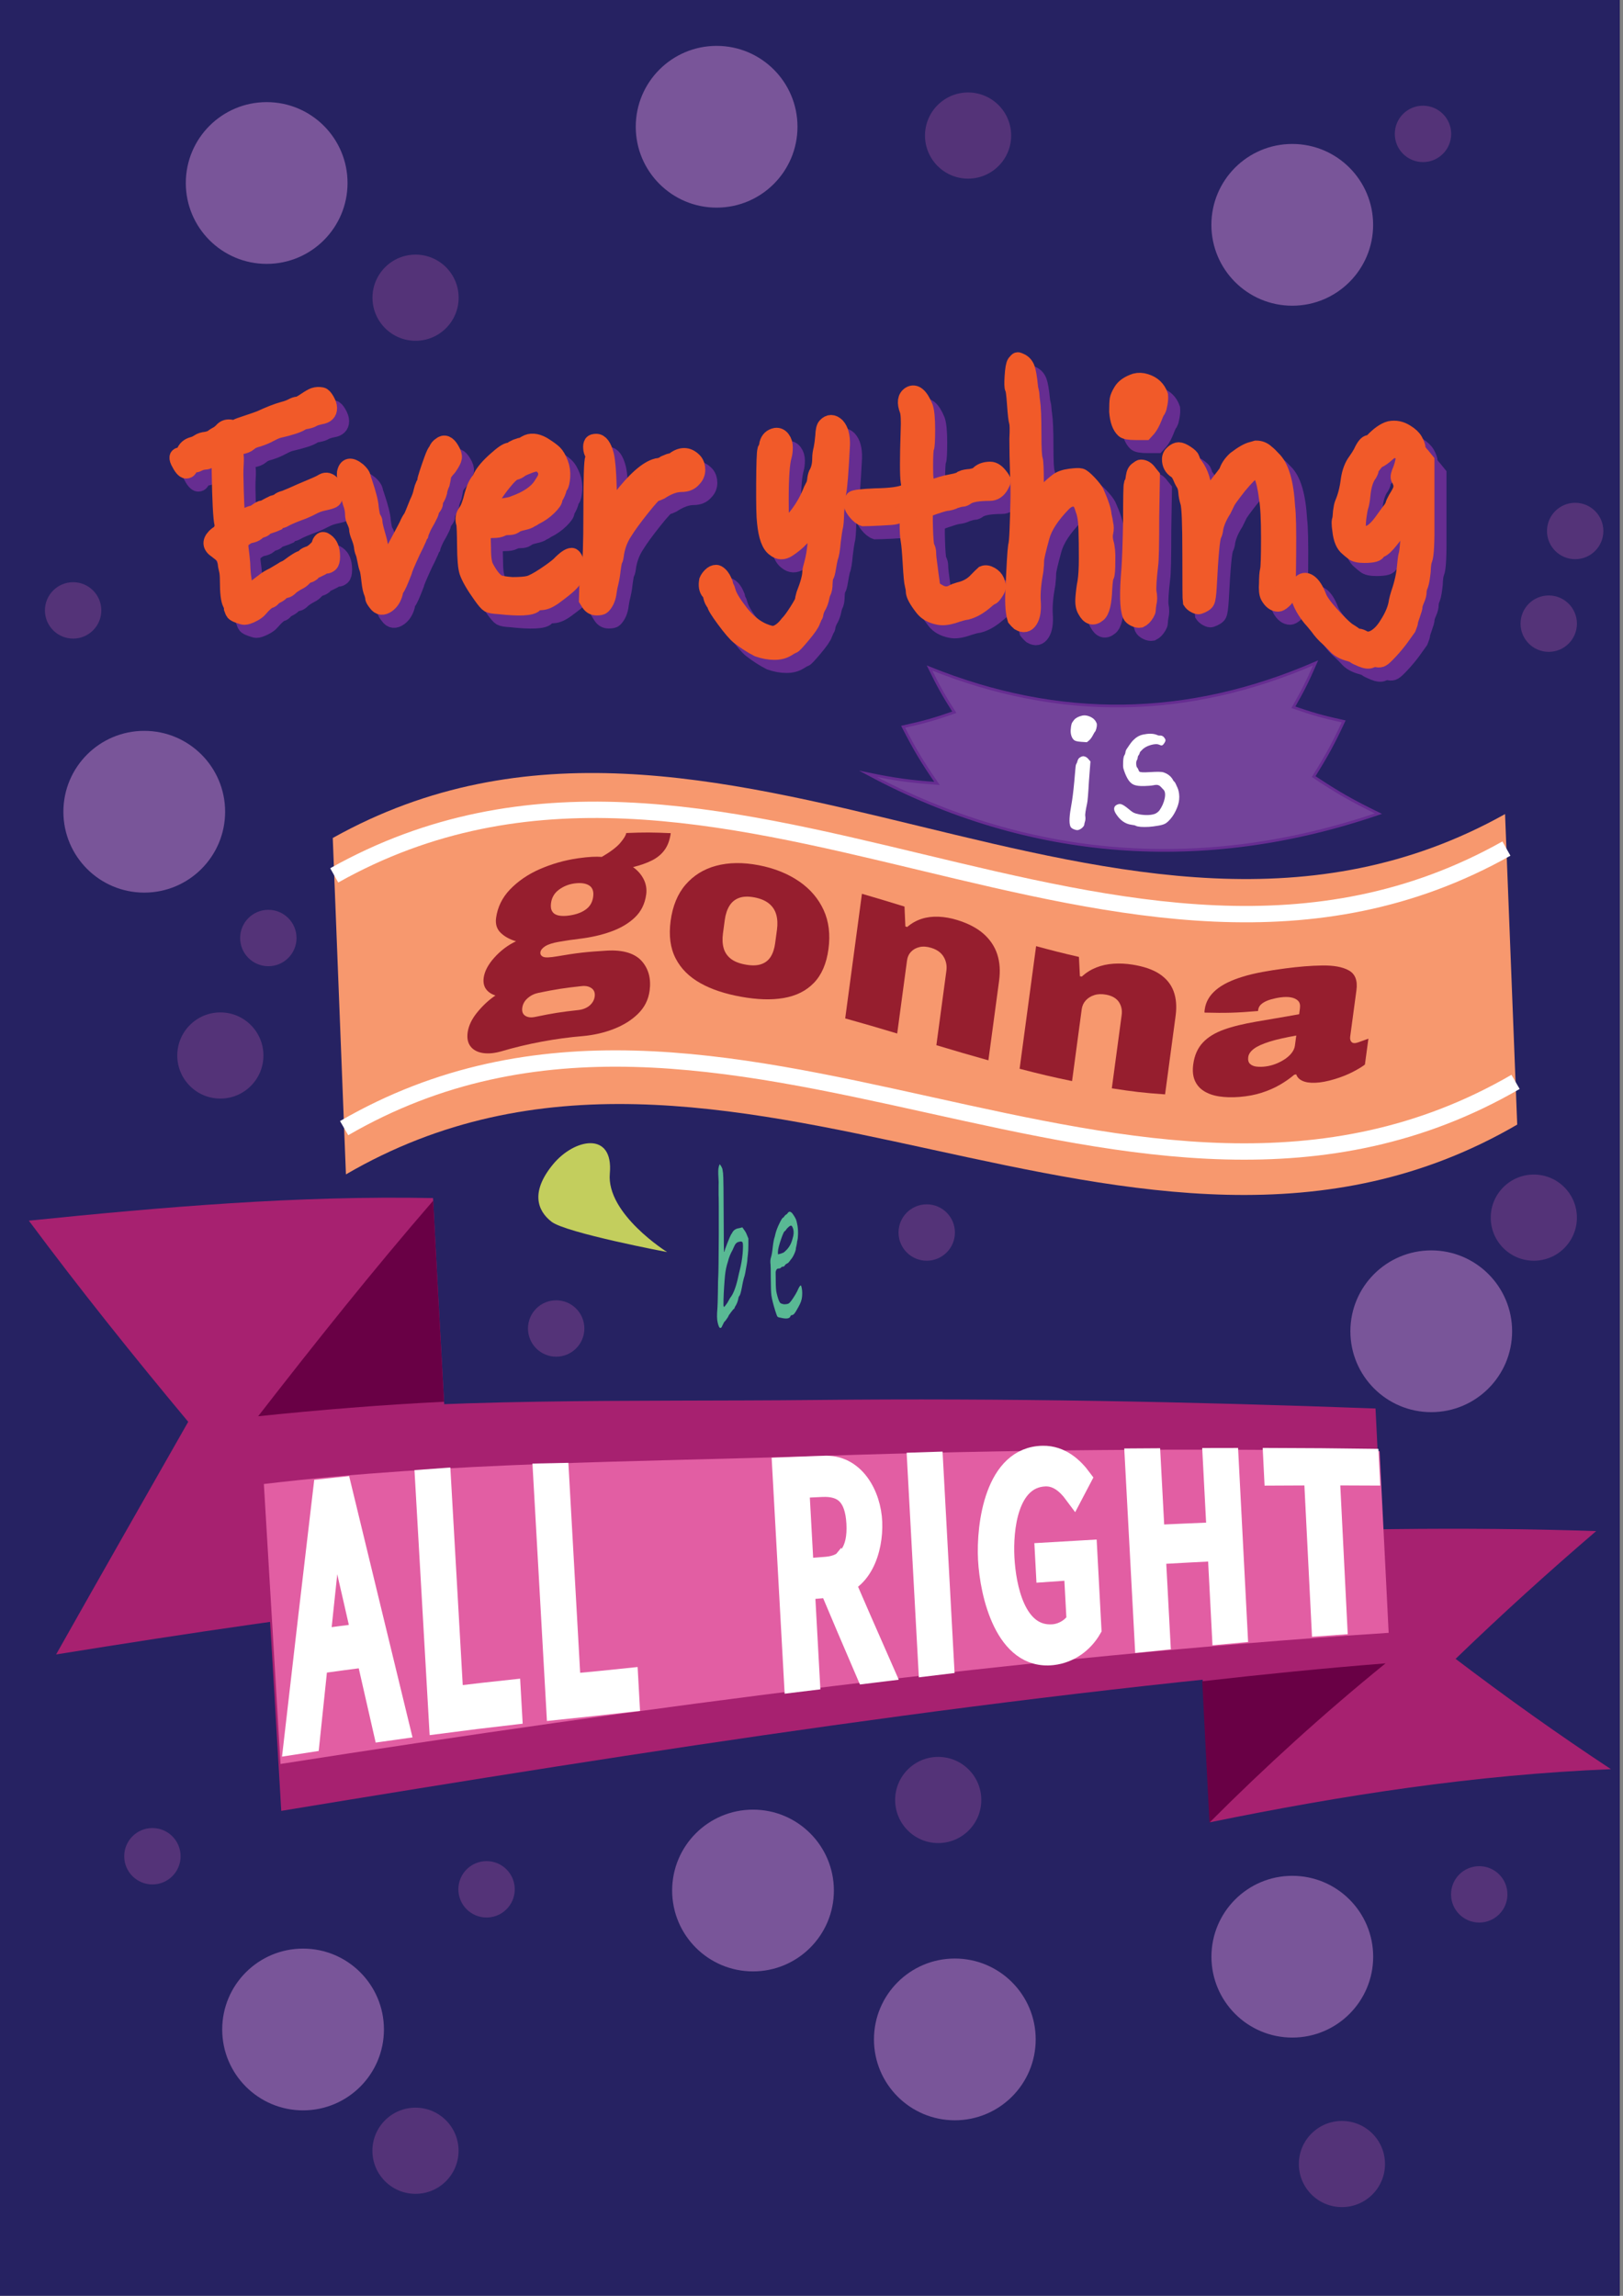 <?xml version="1.0" encoding="utf-8"?>
<!-- Generator: Adobe Illustrator 24.2.1, SVG Export Plug-In . SVG Version: 6.00 Build 0)  -->
<svg version="1.1" id="Layer_1" xmlns="http://www.w3.org/2000/svg" xmlns:xlink="http://www.w3.org/1999/xlink" x="0px" y="0px"
	 viewBox="0 0 595.28 841.89" style="enable-background:new 0 0 595.28 841.89;" xml:space="preserve">
<rect x="0" y="0" width="595.28" height="841.89" fill="#808080" stroke="none"/>
<style type="text/css">
	.st0{fill:#262262;}
	.st1{fill:#662D91;stroke:#662D91;stroke-width:6;stroke-miterlimit:10;}
	.st2{fill:#F15A29;stroke:#F15A29;stroke-width:6;stroke-miterlimit:10;}
	.st3{fill:#59B994;}
	.st4{fill:#73439A;stroke:#662D91;stroke-miterlimit:10;}
	.st5{fill:#FFFFFF;stroke:#FFFFFF;stroke-miterlimit:10;}
	.st6{fill:#F7986E;}
	.st7{fill:#A72170;}
	.st8{fill:#E25EA3;}
	.st9{fill:#FFFFFF;stroke:#FFFFFF;stroke-width:7;stroke-miterlimit:10;}
	.st10{fill:#690045;}
	.st11{fill:none;stroke:#FFFFFF;stroke-width:6;stroke-miterlimit:10;}
	.st12{fill:#961E2E;}
	.st13{fill:#795599;}
	.st14{fill:#543378;}
	.st15{fill:#C3CE5D;}
</style>
<rect x="-1.72" y="-0.07" class="st0" width="595.82" height="842.16"/>
<g>
	<g>
		<path class="st1" d="M119.55,149.97c0.92-0.31,1.87-0.36,2.87-0.16c0.5,0.1,1.06,0.7,1.69,1.78c0.62,1.09,0.94,2.04,0.94,2.87
			c0,1.65-1,2.64-3,2.94c-1.42,0.31-2.37,0.62-2.87,0.93c-0.5,0.31-1.25,0.57-2.25,0.77c-0.83,0.1-1.5,0.31-2,0.62
			c-1.25,0.83-4.12,1.76-8.62,2.79c-0.92,0.31-1.94,0.78-3.06,1.39c-1.12,0.62-2.48,1.19-4.06,1.71c-1.67,0.41-2.79,0.93-3.37,1.55
			c-0.75,0.62-1.75,1.03-3,1.24c-1.25,0.31-1.98,0.62-2.19,0.93c-0.21,0.31-0.19,0.93,0.06,1.86c0.17,0.93,0.21,2.09,0.13,3.49
			c-0.08,1.4-0.13,2.71-0.13,3.95c0.17,9.41,0.42,14.68,0.75,15.81c0.25,0.72,1.37,0.57,3.37-0.46c1.16-0.52,1.89-0.78,2.19-0.78
			c0.29,0,0.87-0.31,1.75-0.93c0.87-0.62,1.48-0.93,1.81-0.93c0.33,0,0.81-0.18,1.44-0.54c0.63-0.36,1.48-0.8,2.56-1.32
			c1.17-0.31,1.91-0.62,2.25-0.93c0.25-0.31,0.96-0.62,2.12-0.93c1.58-0.62,3.5-1.45,5.75-2.48c0.75-0.31,2.21-0.93,4.37-1.86
			c2-0.83,3.29-1.45,3.87-1.86c1.16-0.62,2.29-0.31,3.37,0.93c0.67,0.72,1,1.78,1,3.18c0,1.39-0.29,2.25-0.87,2.56
			c-0.58,0.31-1.62,0.62-3.12,0.93c-1.5,0.31-2.83,0.77-4,1.39c-1.17,0.62-2.37,1.19-3.62,1.71c-3.42,1.24-5.75,2.22-7,2.95
			c-0.5,0.31-1,0.46-1.5,0.46c-0.33,0-0.75,0.31-1.25,0.93c-0.67,0.31-1.5,0.62-2.5,0.93c-1,0.31-1.62,0.62-1.87,0.93
			c-0.25,0.31-0.69,0.54-1.31,0.7c-0.62,0.16-1.19,0.49-1.69,1.01c-0.5,0.41-1.25,0.72-2.25,0.93c-0.75,0.1-1.62,0.57-2.62,1.4
			l-1.25,1.09l0.12,2.17c0.25,1.86,0.46,3.77,0.63,5.74c0.08,2.69,0.25,4.65,0.5,5.89l0.37,3.26c0.17,0.62,0.33,1.09,0.5,1.39
			c0.17,0.31,0.54,0.34,1.12,0.08c0.58-0.26,1.27-0.7,2.06-1.32c0.79-0.62,2.02-1.55,3.69-2.79c0.75-0.62,1.87-1.29,3.37-2.01
			c1.58-0.93,2.62-1.55,3.12-1.86c0.42-0.31,0.87-0.57,1.37-0.77c0.33-0.1,1.25-0.72,2.75-1.86c1.5-1.03,2.5-1.6,3-1.71
			c0.5-0.1,0.87-0.36,1.12-0.77c0.25-0.31,0.87-0.62,1.87-0.93c0.75-0.31,1.56-0.9,2.44-1.78c0.87-0.88,1.31-1.52,1.31-1.94
			c0-0.31,0.19-0.67,0.56-1.09c0.37-0.41,0.89-0.36,1.56,0.16c1.5,1.03,2.25,2.89,2.25,5.58c0,1.34-0.23,2.22-0.69,2.64
			c-0.46,0.41-0.94,0.62-1.44,0.62c-0.5,0-1.04,0.21-1.62,0.62c-0.67,0.31-1.29,0.62-1.87,0.93c-0.67,0.21-1.25,0.62-1.75,1.24
			c-0.58,0.41-1.04,0.62-1.37,0.62c-0.33,0-0.75,0.26-1.25,0.77c-0.58,0.62-1.12,1.09-1.62,1.4c-2,1.03-3.37,1.96-4.12,2.79
			c-0.5,0.41-1,0.62-1.5,0.62c-0.5,0-0.87,0.16-1.12,0.47c-0.42,0.52-0.92,0.93-1.5,1.24c-0.67,0.31-1.25,0.67-1.75,1.09
			c-0.33,0.52-0.75,0.83-1.25,0.93c-0.92,0.31-2.17,1.39-3.75,3.26c-0.5,0.62-1.37,1.24-2.62,1.86c-1.25,0.62-2.21,0.93-2.87,0.93
			c-0.33,0-1-0.18-2-0.54c-1-0.36-1.62-0.7-1.87-1.01c-0.17-0.21-0.37-0.67-0.62-1.39c0-0.62-0.17-1.24-0.5-1.86
			c-0.67-1.24-1-4.03-1-8.37c0-1.86-0.13-3.2-0.37-4.03c-0.25-0.93-0.42-1.91-0.5-2.95c-0.17-0.93-0.44-1.63-0.81-2.09
			c-0.37-0.47-1.19-1.16-2.44-2.09c-2.25-1.45-2.5-3.1-0.75-4.96c0.75-0.72,1.25-1.09,1.5-1.09c0.25,0,0.58-0.46,1-1.4
			c0.5-0.83,0.62-1.55,0.37-2.17c-0.5-2.17-0.83-8.58-1-19.22c0-2.69-0.02-4.26-0.06-4.73c-0.04-0.46-0.27-0.75-0.69-0.85
			c-0.33,0-1.08,0.31-2.25,0.93c-1.08,0.62-1.92,0.93-2.5,0.93c-0.58,0-1.25,0.16-2,0.46c-1.33,0.72-2.12,0.78-2.37,0.16
			c-0.25-0.31-0.5-0.41-0.75-0.31c-0.25,0.1-0.37,0.36-0.37,0.77c0,1.45-0.46,2.17-1.37,2.17c-0.75,0-1.67-1.09-2.75-3.26
			c-0.42-0.93-0.5-1.55-0.25-1.86c0.25-0.31,0.67-0.39,1.25-0.23c0.58,0.16,0.92-0.18,1-1.01c0.5-1.55,1.58-2.53,3.25-2.95
			c0.75-0.21,1.42-0.52,2-0.93c0.75-0.52,1.71-0.83,2.87-0.93c1.08-0.21,1.85-0.49,2.31-0.85c0.46-0.36,0.98-0.7,1.56-1.01
			c0.5-0.21,1.12-0.67,1.87-1.4c0.75-0.93,1.71-1.34,2.87-1.24c1.25,0.21,2.06,0.18,2.44-0.08c0.37-0.26,1.69-0.75,3.93-1.47
			c2.5-0.83,4.12-1.39,4.87-1.7c3.33-1.55,6.12-2.64,8.37-3.26c1.25-0.31,2.31-0.7,3.19-1.16c0.87-0.46,1.56-0.7,2.06-0.7
			c0.5,0,1.5-0.52,3-1.55C117.96,150.75,118.96,150.18,119.55,149.97z"/>
		<path class="st1" d="M166.02,168.11c1.33-1.14,2.62-0.62,3.87,1.55c0.75,1.24,1.06,2.25,0.94,3.02c-0.12,0.78-0.73,1.94-1.81,3.49
			c-1.42,1.55-2.12,2.64-2.12,3.26c-0.08,0.62-0.25,1.5-0.5,2.64c-0.17,0.31-0.37,0.85-0.62,1.63c-0.25,0.78-0.37,1.32-0.37,1.63
			c-0.25,0.93-0.62,1.76-1.12,2.48c-0.25,0.52-0.37,1.01-0.37,1.47s-0.25,1.01-0.75,1.63c-0.5,0.72-0.75,1.24-0.75,1.55
			c0,0.31-0.42,1.24-1.25,2.79c-0.92,1.55-1.54,2.74-1.87,3.57c-0.42,0.93-0.67,1.6-0.75,2.01c-0.17,0.21-0.33,0.54-0.5,1.01
			c-0.17,0.46-0.33,0.85-0.5,1.16c-0.25,0.62-0.87,1.91-1.87,3.88c-2,4.34-3.04,6.82-3.12,7.44c-1.42,3.72-2.37,5.84-2.87,6.36
			c-0.25,0.41-0.42,0.93-0.5,1.55c-0.5,1.86-1.37,3.26-2.62,4.19c-1.67,1.24-3.04,1.09-4.12-0.46c-0.75-0.93-1.12-1.6-1.12-2.02
			c0-0.31-0.13-0.88-0.37-1.71c-0.42-0.72-0.75-2.25-1-4.57c-0.25-2.33-0.5-3.8-0.75-4.42c-0.25-0.62-0.5-1.63-0.75-3.02
			c-0.25-1.4-0.5-2.38-0.75-2.95c-0.25-0.57-0.42-1.32-0.5-2.25c-0.17-1.03-0.5-2.17-1-3.41c-0.5-1.24-0.75-2.17-0.75-2.79
			s-0.25-1.5-0.75-2.64c-0.5-0.93-0.75-1.88-0.75-2.87c0-0.98-0.17-2.04-0.5-3.18c-0.42-1.03-0.96-3.15-1.62-6.36
			c-0.67-3.2-0.96-5.01-0.87-5.43c0.5-2.79,2.08-3.1,4.75-0.93c1,0.93,1.56,1.71,1.69,2.33c0.13,0.62,0.31,1.24,0.56,1.86
			c1.5,4.44,2.29,7.6,2.37,9.46c0.25,1.86,0.5,3.1,0.75,3.72c0.42,0.52,0.63,0.98,0.63,1.4c0,0.62,0.17,1.55,0.5,2.79
			c0.42,1.45,0.79,2.79,1.12,4.03c0.25,1.34,0.46,2.17,0.62,2.48c0.25,0.31,0.5,1.09,0.75,2.33c0.08,1.24,0.23,2.09,0.44,2.56
			c0.21,0.47,0.52,0.67,0.94,0.62c0.42-0.05,0.75-0.39,1-1.01c0.42-0.62,1.42-2.48,3-5.58c2-3.72,3.21-5.99,3.62-6.82
			c0.58-1.34,1.08-2.27,1.5-2.79c0.25-0.41,0.54-1.03,0.87-1.86c0.17-0.41,0.67-1.65,1.5-3.72c0.75-1.55,1.25-2.94,1.5-4.19
			c0.25-1.03,0.5-1.81,0.75-2.33c0.42-0.62,0.62-1.14,0.62-1.55c0-0.31,0.27-1.29,0.81-2.95c0.54-1.65,1.12-3.33,1.75-5.04
			c0.62-1.71,1.14-2.76,1.56-3.18C164.85,169.14,165.35,168.52,166.02,168.11z"/>
		<path class="st1" d="M197.25,167.49c1.75-1.03,3.83-0.88,6.25,0.46c2,1.24,3.39,2.25,4.18,3.02c0.79,0.78,1.52,2.04,2.19,3.8
			c0.58,1.55,0.81,3.18,0.69,4.88c-0.13,1.71-0.37,2.82-0.75,3.33c-0.37,0.52-0.61,1.09-0.69,1.71c-0.17,0.52-0.42,1.09-0.75,1.71
			c-0.42,0.62-0.62,1.09-0.62,1.39c0,0.62-0.71,1.63-2.12,3.02c-1.42,1.39-3.08,2.56-5,3.49c-0.58,0.41-1.12,0.72-1.62,0.93
			c-0.5,0.41-1.5,0.78-3,1.09c-1.42,0.31-2.42,0.72-3,1.24c-0.5,0.31-1.23,0.46-2.19,0.46c-0.96,0-1.77,0.18-2.44,0.54
			c-0.67,0.36-1.75,0.54-3.25,0.54c-1.5,0-2.5,0.31-3,0.93l-0.75,0.93l0.13,5.12c0,3.41,0.37,5.74,1.12,6.98
			c1.5,2.79,2.96,4.6,4.37,5.43c0.75,0.41,2.5,0.72,5.25,0.93c2.83,0,4.87-0.16,6.12-0.47c1.25-0.31,3.21-1.34,5.87-3.1
			c2.33-1.55,4.08-2.84,5.25-3.88c2.08-2.17,3.62-3.26,4.62-3.26c0.42,0,0.83,0.49,1.25,1.47c0.42,0.98,0.62,1.94,0.62,2.87
			c0,1.24-0.21,2.33-0.62,3.26c-0.42,0.93-1.19,1.91-2.31,2.95c-1.12,1.03-2.81,2.38-5.06,4.03c-1.92,1.45-3.58,2.2-5,2.25
			c-1.42,0.05-2.25,0.34-2.5,0.85c-1.25,1.24-5.62,1.45-13.12,0.62c-1.92-0.1-3.14-0.31-3.69-0.62c-0.54-0.31-1.44-1.34-2.69-3.1
			c-2.67-3.72-4.37-6.67-5.12-8.84c-0.5-1.55-0.77-4.73-0.81-9.53c-0.04-4.81-0.15-7.52-0.31-8.14c-0.5-1.55-0.29-2.95,0.62-4.19
			c0.83-1.03,1.62-3.1,2.37-6.2c0.67-2.48,1.5-4.29,2.5-5.43c0.25-0.31,0.5-0.77,0.75-1.39c1-1.86,2.79-3.93,5.37-6.2
			c2.41-2.17,4.04-3.26,4.87-3.26c0.42,0,0.92-0.26,1.5-0.77c0.75-0.41,1.5-0.72,2.25-0.93
			C195.75,168.32,196.5,168.01,197.25,167.49z M203.49,175.71c-0.5-0.52-1-0.83-1.5-0.93c-0.67-0.21-1.77-0.02-3.31,0.54
			c-1.54,0.57-2.64,1.06-3.31,1.47c-0.58,0.52-1.31,0.88-2.19,1.09c-0.87,0.21-2.27,1.5-4.18,3.88c-3.08,3.82-4.62,6.46-4.62,7.91
			c0,0.72,0.04,1.19,0.13,1.39c0.25,0,1.54-0.16,3.87-0.46c2.33-0.31,3.79-0.62,4.37-0.93c5.25-1.86,8.74-4.29,10.49-7.29
			c0.92-1.34,1.42-2.33,1.5-2.95C204.99,177.98,204.57,176.74,203.49,175.71z"/>
		<path class="st1" d="M221.61,167.33c0.25-0.31,0.75-0.46,1.5-0.46c1.5,0,2.66,1.6,3.5,4.81c0.5,2.07,0.83,5.97,1,11.7
			c0.17,5.74,0.33,8.68,0.5,8.84c0.17,0.16,1.42-1.32,3.75-4.42c5.41-7.03,9.91-11.01,13.49-11.94c1.16-0.1,2.16-0.46,3-1.09
			c1.16-0.52,1.91-0.78,2.25-0.78c0.33,0,0.92-0.31,1.75-0.93c2.5-1.55,4.75-1.24,6.75,0.93c0.67,0.83,1,1.86,1,3.1
			c0,1.24-0.46,2.33-1.37,3.26c-1,1.24-2.46,1.86-4.37,1.86c-2.33,0-4.91,0.93-7.75,2.79c-0.83,0.41-1.42,0.62-1.75,0.62
			c-0.5,0-2.21,1.84-5.12,5.5c-2.92,3.67-5.04,6.59-6.37,8.76c-1.5,2.27-2.5,4.81-3,7.6c-0.17,1.45-0.36,2.33-0.56,2.64
			c-0.21,0.31-0.44,1.4-0.69,3.26c-0.17,1.65-0.42,3.2-0.75,4.65c-0.33,1.24-0.58,2.48-0.75,3.72c-0.25,2.27-1,4.03-2.25,5.27
			c-0.33,0.31-1.04,0.46-2.12,0.46c-1.08,0-1.96-0.46-2.62-1.4l-0.87-1.39l0.13-4.65c0.17-3.2,0.42-5.53,0.75-6.98
			c0.5-1.34,0.75-8.22,0.75-20.62c0-12.4,0.21-18.86,0.62-19.38c0.5-0.72,0.46-1.4-0.13-2.02c-0.33-0.52-0.52-1.16-0.56-1.94
			C221.25,168.34,221.36,167.75,221.61,167.33z"/>
		<path class="st1" d="M307.3,160.98c1.25-1.34,2.58-1.34,4,0c1.33,1.45,1.96,3.77,1.87,6.98c-0.5,9.82-0.96,15.66-1.37,17.52
			c-0.25,1.24-0.5,3.57-0.75,6.98c-0.08,3.2-0.25,5.12-0.5,5.74c-0.17,0.83-0.42,2.53-0.75,5.12c-0.25,3-0.58,4.96-1,5.89
			c-0.25,1.03-0.5,2.33-0.75,3.88c-0.25,1.55-0.5,2.48-0.75,2.79c-0.25,0.31-0.42,1.24-0.5,2.79c0,1.55-0.21,2.64-0.62,3.26
			c-0.25,0.62-0.5,1.55-0.75,2.79c-0.33,1.14-0.71,2.01-1.12,2.64c-0.33,0.62-0.58,1.24-0.75,1.86c-0.08,0.72-0.21,1.19-0.37,1.39
			c-0.08,0.1-0.38,0.72-0.87,1.86c-0.25,0.93-1.46,2.69-3.62,5.27c-2.08,2.48-3.25,3.72-3.5,3.72c-0.17,0-0.87,0.39-2.12,1.16
			c-1.25,0.77-2.79,1.16-4.62,1.16c-1.92,0-3.92-0.36-6-1.09c-2.25-1.14-4.58-2.64-6.99-4.5c-1.25-1.03-3.02-3.1-5.31-6.2
			c-2.29-3.1-3.43-4.96-3.43-5.58c0-0.21-0.21-0.52-0.63-0.93c-0.33-0.52-0.58-1.14-0.75-1.86c-0.08-0.83-0.33-1.4-0.75-1.71
			c-0.83-0.93-1.08-2.33-0.75-4.19c0.25-0.62,0.69-1.24,1.31-1.86c0.62-0.62,1.27-0.93,1.94-0.93c0.33,0,0.73,0.21,1.19,0.62
			c0.46,0.41,0.83,0.88,1.12,1.39c0.29,0.52,0.56,1.09,0.81,1.71c0.17,0.93,0.33,1.47,0.5,1.63c0.17,0.16,0.37,0.7,0.62,1.63
			c0.5,1.76,2.08,4.34,4.75,7.75c2.58,3.2,5.33,5.43,8.24,6.67c2,0.83,3.41,1.14,4.25,0.93c1.67-0.41,3.29-1.65,4.87-3.72
			c0.92-0.93,2.06-2.48,3.44-4.65c1.37-2.17,2.06-3.46,2.06-3.88c0-0.21,0.17-0.93,0.5-2.17c1.5-3.82,2.25-6.61,2.25-8.37
			c0-0.41,0.25-1.5,0.75-3.26c0.5-1.86,0.87-4.03,1.12-6.51c0.25-2.27,0.5-4.03,0.75-5.27c0.25-0.83,0.38-2.01,0.38-3.57
			c0-1.55-0.13-2.38-0.38-2.48c-0.33,0.31-0.58,0.62-0.75,0.93c-0.25,0.93-0.75,1.86-1.5,2.79c-0.75,0.93-1.12,1.45-1.12,1.55
			c0,0.21-0.4,0.8-1.19,1.78c-0.79,0.98-1.4,1.63-1.81,1.94c-1,1.14-2.5,2.38-4.5,3.72c-1.75,1.14-3.37,1.09-4.87-0.16
			c-1.83-1.24-3-4.44-3.5-9.61c-0.25-1.96-0.35-6.64-0.31-14.03c0.04-7.39,0.19-11.55,0.44-12.48c0.42-0.72,0.67-1.5,0.75-2.33
			c0.42-1.55,1.41-2.48,3-2.79c0.92-0.1,1.69,0.26,2.31,1.09c0.63,0.83,0.94,1.86,0.94,3.1c0,1.24-0.13,2.27-0.37,3.1
			c-0.75,2.48-1.13,7.8-1.13,15.97c0,5.58,0.13,8.63,0.38,9.15c0.83,1.55,2.62,0.62,5.37-2.79c2.16-2.69,3.91-5.63,5.25-8.84
			c0.17-0.52,0.5-1.24,1-2.17c0.33-0.41,0.58-1.19,0.75-2.33c0.08-0.93,0.25-1.71,0.5-2.32c0.91-1.55,1.37-3.46,1.37-5.74
			c0-1.14,0.17-2.33,0.5-3.57c0.25-1.24,0.46-2.79,0.62-4.65C306.51,162.74,306.8,161.5,307.3,160.98z"/>
		<path class="st1" d="M338.16,149.51c1.91-1.14,3.75,0.41,5.5,4.65c0.5,1.55,0.75,4.24,0.75,8.06c0,3.93-0.12,6.2-0.37,6.82
			c-0.25,0.41-0.38,2.74-0.38,6.98c0,4.13,0.25,6.46,0.75,6.98c0.75,0.72,2.54,0.57,5.37-0.46c1-0.31,2.33-0.62,4-0.93
			c1.75-0.31,2.91-0.72,3.5-1.24c0.67-0.31,1.75-0.52,3.25-0.62c1.5-0.31,2.37-0.62,2.62-0.93c1-1.14,2.5-1.71,4.5-1.71
			c1.25,0,2.5,0.88,3.75,2.64c0.5,0.62,0.75,1.09,0.75,1.39c0,0.31-0.21,0.83-0.62,1.55c-1,1.86-2.37,2.79-4.12,2.79
			c-4.08,0-6.87,0.46-8.37,1.4c-0.67,0.52-1.25,0.77-1.75,0.77c-0.5,0-1.37,0.21-2.62,0.62c-1,0.52-2.12,0.83-3.37,0.93
			c-1,0.21-2.39,0.62-4.19,1.24c-1.79,0.62-2.89,1.09-3.31,1.4c-0.25,0.31-0.31,2.43-0.19,6.36c0.12,3.93,0.31,6.3,0.56,7.13
			c0.42,0.62,0.62,1.4,0.62,2.33c0,0.93,0.17,2.53,0.5,4.81c0.25,2.07,0.5,3.93,0.75,5.58c0.17,1.45,0.29,2.33,0.37,2.64
			c0.17,0.1,0.79,0.46,1.87,1.09c1.91,1.24,3.75,1.4,5.5,0.46c0.5-0.31,1.29-0.62,2.37-0.93c2.75-0.62,4.95-1.86,6.62-3.72
			c1-1.03,1.79-1.81,2.37-2.33c0.75-0.31,1.62-0.18,2.62,0.39c1,0.57,1.71,1.32,2.12,2.25c0.33,0.93,0.5,1.6,0.5,2.02
			c0,0.52-0.33,1.27-1,2.25c-0.67,0.98-1.12,1.47-1.37,1.47c-0.25,0-1.08,0.62-2.5,1.86c-2.25,1.86-4.41,3.05-6.5,3.57
			c-1,0.1-2.71,0.57-5.12,1.4c-2.08,0.62-3.83,0.77-5.25,0.46c-2.58-0.52-4.5-1.6-5.75-3.26c-2.17-2.79-3.25-4.81-3.25-6.05
			c0-0.62-0.12-1.4-0.37-2.33c-0.25-0.83-0.5-3.41-0.75-7.75s-0.5-7.18-0.75-8.53c-0.25-1.45-0.37-3.31-0.37-5.58
			c0-2.17-0.13-3.46-0.38-3.88c-0.25-0.41-0.92-0.47-2-0.16c-1,0.31-1.73,0.54-2.19,0.7c-0.46,0.16-2.31,0.31-5.56,0.46
			c-3.25,0.16-5.29,0.23-6.12,0.23c-0.92-0.31-1.87-1.09-2.87-2.32c-1.58-1.96-1.87-3.51-0.87-4.65c0.5-0.41,3.16-0.72,7.99-0.93
			c5.75-0.1,9.49-0.62,11.24-1.55c1.16-0.62,1.54-1.96,1.12-4.03c-0.33-2.17-0.33-8.27,0-18.29c0.17-4.03,0.04-6.61-0.37-7.75
			C336.32,152.45,336.57,150.54,338.16,149.51z"/>
		<path class="st1" d="M376.75,137.88c0.5-0.62,0.81-0.93,0.94-0.93c0.13,0,0.52,0.16,1.19,0.47c1,0.52,1.71,1.34,2.12,2.48
			c0.42,1.14,0.79,3.36,1.13,6.67c0,0.31,0.08,0.78,0.25,1.39c0.17,0.62,0.27,1.32,0.31,2.09c0.04,0.78,0.1,1.37,0.19,1.78
			c0.33,2.17,0.5,6.15,0.5,11.94c0,5.58,0.17,8.73,0.5,9.46c0.25,0.83,0.38,3.62,0.38,8.37c-0.08,3.31,0,5.22,0.25,5.74
			c0.25,0.52,0.79,0.41,1.62-0.31c1-0.83,1.91-1.76,2.75-2.79c1.16-1.14,2.29-2.12,3.37-2.94c1.08-0.83,2.62-1.37,4.62-1.63
			c2-0.26,3.29-0.31,3.87-0.15c0.58,0.15,1.54,0.93,2.87,2.32c1.33,1.4,2.25,2.56,2.75,3.49c1.75,3.93,2.66,6.72,2.75,8.37
			c0.33,1.45,0.54,2.53,0.62,3.26c0.25,0.93,0.25,1.96,0,3.1c-0.25,1.03-0.21,2.27,0.13,3.72c0.5,1.55,0.71,3.77,0.62,6.67
			c0,3.31-0.15,5.14-0.44,5.5c-0.29,0.36-0.52,1.94-0.69,4.73c-0.17,5.17-0.92,8.27-2.25,9.3c-1.75,1.45-3.25,0.98-4.5-1.39
			c-0.67-1.03-0.92-2.58-0.75-4.65c0.17-2.17,0.42-4.08,0.75-5.74c0.33-2.07,0.5-4.96,0.5-8.68c0-3.82-0.04-7.34-0.13-10.54
			c-0.08-3.2-0.46-5.63-1.12-7.29c-0.5-1.76-1.04-2.89-1.62-3.41c-0.58-0.52-1.42-0.75-2.5-0.7c-1.08,0.05-2.21,0.65-3.37,1.78
			c-4.33,4.44-7,8.53-7.99,12.25c-1.33,4.86-2,7.75-2,8.68s-0.08,2.17-0.25,3.72c-0.83,4.44-1.17,8.17-1,11.16
			c0.25,3.2-0.1,5.56-1.06,7.05c-0.96,1.5-2.23,1.78-3.81,0.85c-0.58-0.52-1.04-0.98-1.37-1.4c-0.67-2.17-0.92-5.37-0.75-9.61
			c0.42-9.61,0.75-15.24,1-16.9c0.25-0.83,0.44-2.87,0.56-6.12c0.13-3.26,0.23-6.67,0.31-10.23c0.08-3.57,0.04-6.9-0.13-10
			c-0.17-5.06-0.25-9.4-0.25-13.02c0.17-3.41,0.13-5.48-0.12-6.2c-0.25-0.83-0.5-3.02-0.75-6.59c-0.25-3.57-0.5-5.5-0.75-5.81
			c-0.25-0.31-0.29-1.76-0.13-4.34C376.05,140.16,376.34,138.5,376.75,137.88z"/>
		<path class="st1" d="M420.85,144.7c1.17-0.31,2.42-0.26,3.75,0.16c1.33,0.41,2.44,1.03,3.31,1.86c0.87,0.83,1.52,1.86,1.94,3.1
			c0.08,0.83,0.02,1.81-0.19,2.95c-0.21,1.14-0.4,1.86-0.56,2.17c-0.33,0.31-0.83,1.34-1.5,3.1c-0.67,1.65-1.37,2.95-2.12,3.88
			l-1.13,1.24h-3.37c-2.42,0-3.87-0.26-4.37-0.78c-1.33-1.24-2.12-3.46-2.37-6.67c0-2.17,0.06-3.64,0.19-4.42
			c0.13-0.78,0.56-1.78,1.31-3.02C416.64,146.72,418.35,145.53,420.85,144.7z M421.6,177.1c0.67-0.52,1.08-0.77,1.25-0.77
			c1.17,0,2.16,0.62,3,1.86l1,1.24l-0.25,15.04c0,10.13-0.13,15.97-0.38,17.52c-0.58,4.96-0.79,8.27-0.62,9.92
			c0.33,1.55,0.33,2.95,0,4.19c-0.17,0.93-0.25,1.71-0.25,2.33c0,0.31-0.17,0.75-0.5,1.32c-0.33,0.57-0.69,1.03-1.06,1.4
			c-0.37,0.36-0.77,0.65-1.19,0.85c-0.58,0.1-1.25-0.02-2-0.39c-0.75-0.36-1.25-0.8-1.5-1.32c-1-2.48-1.12-8.06-0.37-16.74
			c0.25-3.51,0.46-9.46,0.62-17.83c0-8.27,0.08-12.71,0.25-13.33c0.33-0.41,0.58-1.34,0.75-2.79
			C420.52,178.34,420.93,177.52,421.6,177.1z"/>
		<path class="st1" d="M463.57,169.82c0.75-0.21,1.29-0.36,1.62-0.46c1.42,0,2.67,0.52,3.75,1.55c0.67,0.52,1.42,1.24,2.25,2.17
			c3,2.79,4.75,8.68,5.25,17.67c0.33,2.48,0.46,8.32,0.37,17.52c-0.08,9.2-0.21,14.21-0.37,15.04c-0.08,0.41-0.52,0.98-1.31,1.71
			c-0.79,0.72-1.44,1.09-1.94,1.09c-1.33,0-2.5-0.88-3.5-2.64c-0.5-0.93-0.67-2.53-0.5-4.81c0-2.17,0.12-3.77,0.37-4.81
			c0.25-1.03,0.37-4.96,0.37-11.78c0-6.92-0.25-11.78-0.75-14.57c-0.5-3.93-1.13-6.67-1.87-8.22c-0.75-1.34-1.87-1.86-3.37-1.55
			c-0.83,0.31-2.58,2.07-5.25,5.27c-2.67,3.41-4.08,5.37-4.25,5.89c-0.33,0.72-0.79,1.65-1.37,2.79c-1.58,2.48-2.58,4.81-3,6.98
			c-0.08,0.93-0.29,1.71-0.62,2.33c-0.58,1.03-1.17,7.29-1.75,18.76c-0.17,3-0.42,4.83-0.75,5.5c-0.33,0.67-1.25,1.27-2.75,1.78
			c-0.33,0.1-0.83-0.02-1.5-0.39c-0.67-0.36-1.17-0.8-1.5-1.32c-0.08-0.41-0.13-6.17-0.13-17.28c0-11.11-0.25-17.44-0.75-18.99
			c-0.42-1.34-0.67-2.64-0.75-3.88c-0.08-1.24-0.37-2.27-0.87-3.1c-0.42-0.62-0.87-1.55-1.37-2.79c-0.5-1.03-1.04-1.7-1.62-2.02
			c-1.42-0.93-2.12-2.27-2.12-4.03c0-0.93,0.38-1.7,1.13-2.32c0.75-0.62,1.42-0.93,2-0.93c0.67,0,1.58,0.39,2.75,1.16
			c1.16,0.77,1.83,1.42,2,1.94c0,0.62,0.42,1.45,1.25,2.48c2,2.69,3.08,6.2,3.25,10.54c0,1.24,0.13,1.86,0.37,1.86
			c0.42,0,1.71-1.5,3.87-4.5c2.66-3.41,4.08-5.27,4.25-5.58c0.5-1.65,1.54-3.2,3.12-4.65C460.16,171.26,462.16,170.13,463.57,169.82
			z"/>
		<path class="st1" d="M514.17,162.22c2.08-0.41,4.08,0,6,1.24c1.5,0.93,2.54,1.91,3.12,2.95c0.67,1.24,1,2.17,1,2.79
			s0.58,1.55,1.75,2.79l1.5,1.86v8.22v13.64c0.08,8.06-0.17,12.81-0.75,14.26c-0.33,0.62-0.54,2.07-0.62,4.34
			c-0.25,2.38-0.54,4.03-0.87,4.96c-0.42,0.93-0.62,1.78-0.62,2.56c0,0.77-0.25,1.73-0.75,2.87c-0.5,1.14-0.75,1.96-0.75,2.48
			c0,0.41-0.27,1.37-0.81,2.87c-0.54,1.5-0.81,2.4-0.81,2.71c0,0.31-0.25,1.09-0.75,2.33c-0.42,0.62-1.27,1.81-2.56,3.57
			c-1.29,1.76-2.67,3.41-4.12,4.96c-1.46,1.55-2.39,2.43-2.81,2.64c-0.5,0.31-1.13,0.39-1.87,0.23c-0.75-0.16-1.5-0.05-2.25,0.31
			c-0.75,0.36-1.87,0.23-3.37-0.39c-1.5-0.62-2.33-1.03-2.5-1.24c-0.17-0.21-0.75-0.46-1.75-0.78c-2.5-0.62-4.33-1.65-5.5-3.1
			c-0.67-0.72-1.5-1.55-2.5-2.48c-1.42-1.24-2.67-2.64-3.75-4.19c-1.17-1.45-2.08-2.53-2.75-3.26c-2.67-3.31-4.21-6.56-4.62-9.77
			c0-0.93,0.25-1.81,0.75-2.64c1-1.24,2.12-1.42,3.37-0.54c1.25,0.88,2.37,2.61,3.37,5.19c0.5,1.45,2.02,3.59,4.56,6.43
			c2.54,2.84,4.56,4.83,6.06,5.97c1.5,0.93,2.42,1.55,2.75,1.86c0.5,0.31,0.96,0.46,1.37,0.46c0.42,0,1,0.21,1.75,0.62
			c1,0.62,2.25,0.62,3.75,0c1.91-0.93,3.62-2.64,5.12-5.12c2-3.1,3.16-5.94,3.5-8.53c0.17-0.83,0.42-1.76,0.75-2.79
			c1.25-3.62,2-6.98,2.25-10.08c0.17-1.86,0.33-3.15,0.5-3.88c0.33-0.83,0.62-3.59,0.87-8.29c0.25-4.7,0.21-7.31-0.13-7.83
			c-0.58-1.03-0.87-0.72-0.87,0.93c0,0.52-0.37,1.29-1.12,2.33c-0.83,1.14-1.42,2.07-1.75,2.79c-0.33,0.93-1.33,2.43-3,4.49
			c-1.5,1.86-2.67,2.95-3.5,3.26c-0.75,0.31-1.12,0.52-1.12,0.62c0,0.93-1.62,1.4-4.87,1.4c-2,0-3.37-0.31-4.12-0.93
			c-0.92-0.72-1.54-1.24-1.87-1.55c-1.5-1.14-2.42-3.31-2.75-6.51c-0.33-2.17-0.33-3.51,0-4.03c0.08-0.62,0.17-1.55,0.25-2.79
			c0.17-1.34,0.37-2.33,0.62-2.95c1.08-2.48,1.83-5.43,2.25-8.84c0.42-2.79,1.29-5.06,2.62-6.82c0.67-0.93,1.29-1.91,1.87-2.94
			c1.08-2.38,2.04-3.57,2.87-3.57c0.33,0,0.75-0.21,1.25-0.62C510.13,164.23,512.25,162.74,514.17,162.22z M517.91,169.97
			c-0.42,0-0.71,0-0.87,0c-1.17-0.52-2.37-0.21-3.62,0.93c-1.08,0.93-1.71,1.45-1.87,1.55c-0.75,0.52-1.31,0.85-1.69,1.01
			c-0.38,0.15-0.94,0.72-1.69,1.7c-0.75,0.98-1.12,1.73-1.12,2.25c0,0.1-0.17,0.46-0.5,1.09c-1.33,1.76-2.17,4.39-2.5,7.91
			c-0.17,1.86-0.42,3.26-0.75,4.19c-0.25,0.83-0.5,2.22-0.75,4.19c-0.33,2.69-0.21,4.44,0.38,5.27c0.58,0.83,1.87,0.93,3.87,0.31
			c1.5-0.62,3.25-2.38,5.25-5.27c1.33-1.86,2.25-3.1,2.75-3.72c0.5-0.83,0.75-1.34,0.75-1.55c0-0.21,0.33-0.93,1-2.17
			c0.91-1.45,1.5-2.53,1.75-3.26c0.25-0.93,0.25-1.78,0-2.56c-0.25-0.77-0.5-1.32-0.75-1.63c-0.25-0.52,0-1.6,0.75-3.26
			c0.75-2.07,1.1-3.74,1.06-5.04C519.31,170.62,518.83,169.97,517.91,169.97z"/>
	</g>
	<g>
		<path class="st2" d="M115.13,145.18c0.92-0.31,1.87-0.36,2.87-0.16c0.5,0.1,1.06,0.7,1.69,1.78c0.62,1.09,0.94,2.04,0.94,2.87
			c0,1.65-1,2.64-3,2.94c-1.42,0.31-2.37,0.62-2.87,0.93c-0.5,0.31-1.25,0.57-2.25,0.77c-0.83,0.1-1.5,0.31-2,0.62
			c-1.25,0.83-4.12,1.76-8.62,2.79c-0.92,0.31-1.94,0.78-3.06,1.39c-1.12,0.62-2.48,1.19-4.06,1.71c-1.67,0.41-2.79,0.93-3.37,1.55
			c-0.75,0.62-1.75,1.03-3,1.24c-1.25,0.31-1.98,0.62-2.19,0.93c-0.21,0.31-0.19,0.93,0.06,1.86c0.17,0.93,0.21,2.09,0.13,3.49
			c-0.08,1.4-0.13,2.71-0.13,3.95c0.17,9.41,0.42,14.68,0.75,15.81c0.25,0.72,1.37,0.57,3.37-0.46c1.16-0.52,1.89-0.78,2.19-0.78
			c0.29,0,0.87-0.31,1.75-0.93c0.87-0.62,1.48-0.93,1.81-0.93c0.33,0,0.81-0.18,1.44-0.54c0.63-0.36,1.48-0.8,2.56-1.32
			c1.17-0.31,1.91-0.62,2.25-0.93c0.25-0.31,0.96-0.62,2.12-0.93c1.58-0.62,3.5-1.45,5.75-2.48c0.75-0.31,2.21-0.93,4.37-1.86
			c2-0.83,3.29-1.45,3.87-1.86c1.16-0.62,2.29-0.31,3.37,0.93c0.67,0.72,1,1.78,1,3.18c0,1.39-0.29,2.25-0.87,2.56
			c-0.58,0.31-1.62,0.62-3.12,0.93c-1.5,0.31-2.83,0.77-4,1.39c-1.17,0.62-2.37,1.19-3.62,1.71c-3.42,1.24-5.75,2.22-7,2.95
			c-0.5,0.31-1,0.46-1.5,0.46c-0.33,0-0.75,0.31-1.25,0.93c-0.67,0.31-1.5,0.62-2.5,0.93c-1,0.31-1.62,0.62-1.87,0.93
			c-0.25,0.31-0.69,0.54-1.31,0.7c-0.62,0.16-1.19,0.49-1.69,1.01c-0.5,0.41-1.25,0.72-2.25,0.93c-0.75,0.1-1.62,0.57-2.62,1.4
			l-1.25,1.09l0.12,2.17c0.25,1.86,0.46,3.77,0.63,5.74c0.08,2.69,0.25,4.65,0.5,5.89l0.37,3.26c0.17,0.62,0.33,1.09,0.5,1.39
			c0.17,0.31,0.54,0.34,1.12,0.08c0.58-0.26,1.27-0.7,2.06-1.32c0.79-0.62,2.02-1.55,3.69-2.79c0.75-0.62,1.87-1.29,3.37-2.01
			c1.58-0.93,2.62-1.55,3.12-1.86c0.42-0.31,0.87-0.57,1.37-0.77c0.33-0.1,1.25-0.72,2.75-1.86c1.5-1.03,2.5-1.6,3-1.71
			c0.5-0.1,0.87-0.36,1.12-0.77c0.25-0.31,0.87-0.62,1.87-0.93c0.75-0.31,1.56-0.9,2.44-1.78c0.87-0.88,1.31-1.52,1.31-1.94
			c0-0.31,0.19-0.67,0.56-1.09c0.37-0.41,0.89-0.36,1.56,0.16c1.5,1.03,2.25,2.89,2.25,5.58c0,1.34-0.23,2.22-0.69,2.64
			c-0.46,0.41-0.94,0.62-1.44,0.62c-0.5,0-1.04,0.21-1.62,0.62c-0.67,0.31-1.29,0.62-1.87,0.93c-0.67,0.21-1.25,0.62-1.75,1.24
			c-0.58,0.41-1.04,0.62-1.37,0.62c-0.33,0-0.75,0.26-1.25,0.77c-0.58,0.62-1.12,1.09-1.62,1.4c-2,1.03-3.37,1.96-4.12,2.79
			c-0.5,0.41-1,0.62-1.5,0.62c-0.5,0-0.87,0.16-1.12,0.47c-0.42,0.52-0.92,0.93-1.5,1.24c-0.67,0.31-1.25,0.67-1.75,1.09
			c-0.33,0.52-0.75,0.83-1.25,0.93c-0.92,0.31-2.17,1.39-3.75,3.26c-0.5,0.62-1.37,1.24-2.62,1.86c-1.25,0.62-2.21,0.93-2.87,0.93
			c-0.33,0-1-0.18-2-0.54c-1-0.36-1.62-0.7-1.87-1.01c-0.17-0.21-0.37-0.67-0.62-1.39c0-0.62-0.17-1.24-0.5-1.86
			c-0.67-1.24-1-4.03-1-8.37c0-1.86-0.13-3.2-0.37-4.03c-0.25-0.93-0.42-1.91-0.5-2.95c-0.17-0.93-0.44-1.63-0.81-2.09
			c-0.37-0.47-1.19-1.16-2.44-2.09c-2.25-1.45-2.5-3.1-0.75-4.96c0.75-0.72,1.25-1.09,1.5-1.09c0.25,0,0.58-0.46,1-1.4
			c0.5-0.83,0.62-1.55,0.37-2.17c-0.5-2.17-0.83-8.58-1-19.22c0-2.69-0.02-4.26-0.06-4.73c-0.04-0.46-0.27-0.75-0.69-0.85
			c-0.33,0-1.08,0.31-2.25,0.93c-1.08,0.62-1.92,0.93-2.5,0.93c-0.58,0-1.25,0.16-2,0.46c-1.33,0.72-2.12,0.78-2.37,0.16
			c-0.25-0.31-0.5-0.41-0.75-0.31c-0.25,0.1-0.37,0.36-0.37,0.77c0,1.45-0.46,2.17-1.37,2.17c-0.75,0-1.67-1.09-2.75-3.26
			c-0.42-0.93-0.5-1.55-0.25-1.86c0.25-0.31,0.67-0.39,1.25-0.23c0.58,0.16,0.92-0.18,1-1.01c0.5-1.55,1.58-2.53,3.25-2.95
			c0.75-0.21,1.42-0.52,2-0.93c0.75-0.52,1.71-0.83,2.87-0.93c1.08-0.21,1.85-0.49,2.31-0.85c0.46-0.36,0.98-0.7,1.56-1.01
			c0.5-0.21,1.12-0.67,1.87-1.4c0.75-0.93,1.71-1.34,2.87-1.24c1.25,0.21,2.06,0.18,2.44-0.08c0.37-0.26,1.69-0.75,3.93-1.47
			c2.5-0.83,4.12-1.39,4.87-1.7c3.33-1.55,6.12-2.64,8.37-3.26c1.25-0.31,2.31-0.7,3.19-1.16c0.87-0.46,1.56-0.7,2.06-0.7
			c0.5,0,1.5-0.52,3-1.55C113.55,145.95,114.55,145.38,115.13,145.18z"/>
		<path class="st2" d="M161.6,163.31c1.33-1.14,2.62-0.62,3.87,1.55c0.75,1.24,1.06,2.25,0.94,3.02c-0.12,0.78-0.73,1.94-1.81,3.49
			c-1.42,1.55-2.12,2.64-2.12,3.26c-0.08,0.62-0.25,1.5-0.5,2.64c-0.17,0.31-0.37,0.85-0.62,1.63c-0.25,0.78-0.37,1.32-0.37,1.63
			c-0.25,0.93-0.62,1.76-1.12,2.48c-0.25,0.52-0.37,1.01-0.37,1.47s-0.25,1.01-0.75,1.63c-0.5,0.72-0.75,1.24-0.75,1.55
			c0,0.31-0.42,1.24-1.25,2.79c-0.92,1.55-1.54,2.74-1.87,3.57c-0.42,0.93-0.67,1.6-0.75,2.01c-0.17,0.21-0.33,0.54-0.5,1.01
			c-0.17,0.46-0.33,0.85-0.5,1.16c-0.25,0.62-0.87,1.91-1.87,3.88c-2,4.34-3.04,6.82-3.12,7.44c-1.42,3.72-2.37,5.84-2.87,6.36
			c-0.25,0.41-0.42,0.93-0.5,1.55c-0.5,1.86-1.37,3.26-2.62,4.19c-1.67,1.24-3.04,1.09-4.12-0.46c-0.75-0.93-1.12-1.6-1.12-2.02
			c0-0.31-0.13-0.88-0.37-1.71c-0.42-0.72-0.75-2.25-1-4.57c-0.25-2.33-0.5-3.8-0.75-4.42c-0.25-0.62-0.5-1.63-0.75-3.02
			c-0.25-1.4-0.5-2.38-0.75-2.95c-0.25-0.57-0.42-1.32-0.5-2.25c-0.17-1.03-0.5-2.17-1-3.41c-0.5-1.24-0.75-2.17-0.75-2.79
			s-0.25-1.5-0.75-2.64c-0.5-0.93-0.75-1.88-0.75-2.87c0-0.98-0.17-2.04-0.5-3.18c-0.42-1.03-0.96-3.15-1.62-6.36
			c-0.67-3.2-0.96-5.01-0.87-5.43c0.5-2.79,2.08-3.1,4.75-0.93c1,0.93,1.56,1.71,1.69,2.33c0.13,0.62,0.31,1.24,0.56,1.86
			c1.5,4.44,2.29,7.6,2.37,9.46c0.25,1.86,0.5,3.1,0.75,3.72c0.42,0.52,0.63,0.98,0.63,1.4c0,0.62,0.17,1.55,0.5,2.79
			c0.42,1.45,0.79,2.79,1.12,4.03c0.25,1.34,0.46,2.17,0.62,2.48c0.25,0.31,0.5,1.09,0.75,2.33c0.08,1.24,0.23,2.09,0.44,2.56
			c0.21,0.47,0.52,0.67,0.94,0.62c0.42-0.05,0.75-0.39,1-1.01c0.42-0.62,1.42-2.48,3-5.58c2-3.72,3.21-5.99,3.62-6.82
			c0.58-1.34,1.08-2.27,1.5-2.79c0.25-0.41,0.54-1.03,0.87-1.86c0.17-0.41,0.67-1.65,1.5-3.72c0.75-1.55,1.25-2.94,1.5-4.19
			c0.25-1.03,0.5-1.81,0.75-2.33c0.42-0.62,0.62-1.14,0.62-1.55c0-0.31,0.27-1.29,0.81-2.95c0.54-1.65,1.12-3.33,1.75-5.04
			c0.62-1.71,1.14-2.76,1.56-3.18C160.43,164.35,160.93,163.73,161.6,163.31z"/>
		<path class="st2" d="M192.83,162.69c1.75-1.03,3.83-0.88,6.25,0.46c2,1.24,3.39,2.25,4.18,3.02c0.79,0.78,1.52,2.04,2.19,3.8
			c0.58,1.55,0.81,3.18,0.69,4.88c-0.13,1.71-0.37,2.82-0.75,3.33c-0.37,0.52-0.61,1.09-0.69,1.71c-0.17,0.52-0.42,1.09-0.75,1.71
			c-0.42,0.62-0.62,1.09-0.62,1.39c0,0.62-0.71,1.63-2.12,3.02c-1.42,1.39-3.08,2.56-5,3.49c-0.58,0.41-1.12,0.72-1.62,0.93
			c-0.5,0.41-1.5,0.78-3,1.09c-1.42,0.31-2.42,0.72-3,1.24c-0.5,0.31-1.23,0.46-2.19,0.46c-0.96,0-1.77,0.18-2.44,0.54
			c-0.67,0.36-1.75,0.54-3.25,0.54s-2.5,0.31-3,0.93l-0.75,0.93l0.13,5.12c0,3.41,0.37,5.74,1.12,6.98c1.5,2.79,2.96,4.6,4.37,5.43
			c0.75,0.41,2.5,0.72,5.25,0.93c2.83,0,4.87-0.16,6.12-0.47c1.25-0.31,3.21-1.34,5.87-3.1c2.33-1.55,4.08-2.84,5.25-3.88
			c2.08-2.17,3.62-3.26,4.62-3.26c0.42,0,0.83,0.49,1.25,1.47c0.42,0.98,0.62,1.94,0.62,2.87c0,1.24-0.21,2.33-0.62,3.26
			c-0.42,0.93-1.19,1.91-2.31,2.95c-1.12,1.03-2.81,2.38-5.06,4.03c-1.92,1.45-3.58,2.2-5,2.25c-1.42,0.05-2.25,0.34-2.5,0.85
			c-1.25,1.24-5.62,1.45-13.12,0.62c-1.92-0.1-3.14-0.31-3.69-0.62c-0.54-0.31-1.44-1.34-2.69-3.1c-2.67-3.72-4.37-6.67-5.12-8.84
			c-0.5-1.55-0.77-4.73-0.81-9.53c-0.04-4.81-0.15-7.52-0.31-8.14c-0.5-1.55-0.29-2.95,0.62-4.19c0.83-1.03,1.62-3.1,2.37-6.2
			c0.67-2.48,1.5-4.29,2.5-5.43c0.25-0.31,0.5-0.77,0.75-1.39c1-1.86,2.79-3.93,5.37-6.2c2.41-2.17,4.04-3.26,4.87-3.26
			c0.42,0,0.92-0.26,1.5-0.77c0.75-0.41,1.5-0.72,2.25-0.93C191.33,163.52,192.08,163.21,192.83,162.69z M199.08,170.91
			c-0.5-0.52-1-0.83-1.5-0.93c-0.67-0.21-1.77-0.02-3.31,0.54c-1.54,0.57-2.64,1.06-3.31,1.47c-0.58,0.52-1.31,0.88-2.19,1.09
			c-0.87,0.21-2.27,1.5-4.18,3.88c-3.08,3.82-4.62,6.46-4.62,7.91c0,0.72,0.04,1.19,0.13,1.39c0.25,0,1.54-0.16,3.87-0.46
			c2.33-0.31,3.79-0.62,4.37-0.93c5.25-1.86,8.74-4.29,10.49-7.29c0.92-1.34,1.42-2.33,1.5-2.95
			C200.57,173.18,200.16,171.94,199.08,170.91z"/>
		<path class="st2" d="M217.19,162.54c0.25-0.31,0.75-0.46,1.5-0.46c1.5,0,2.66,1.6,3.5,4.81c0.5,2.07,0.83,5.97,1,11.7
			c0.17,5.74,0.33,8.68,0.5,8.84c0.17,0.16,1.42-1.32,3.75-4.42c5.41-7.03,9.91-11.01,13.49-11.94c1.16-0.1,2.16-0.46,3-1.09
			c1.16-0.52,1.91-0.78,2.25-0.78c0.33,0,0.92-0.31,1.75-0.93c2.5-1.55,4.75-1.24,6.75,0.93c0.67,0.83,1,1.86,1,3.1
			c0,1.24-0.46,2.33-1.37,3.26c-1,1.24-2.46,1.86-4.37,1.86c-2.33,0-4.91,0.93-7.75,2.79c-0.83,0.41-1.42,0.62-1.75,0.62
			c-0.5,0-2.21,1.84-5.12,5.5c-2.92,3.67-5.04,6.59-6.37,8.76c-1.5,2.27-2.5,4.81-3,7.6c-0.17,1.45-0.36,2.33-0.56,2.64
			c-0.21,0.31-0.44,1.4-0.69,3.26c-0.17,1.65-0.42,3.2-0.75,4.65c-0.33,1.24-0.58,2.48-0.75,3.72c-0.25,2.27-1,4.03-2.25,5.27
			c-0.33,0.31-1.04,0.46-2.12,0.46c-1.08,0-1.96-0.46-2.62-1.4l-0.87-1.39l0.13-4.65c0.17-3.2,0.42-5.53,0.75-6.98
			c0.5-1.34,0.75-8.22,0.75-20.62c0-12.4,0.21-18.86,0.62-19.38c0.5-0.72,0.46-1.4-0.13-2.02c-0.33-0.52-0.52-1.16-0.56-1.94
			C216.83,163.55,216.94,162.95,217.19,162.54z"/>
		<path class="st2" d="M302.88,156.18c1.25-1.34,2.58-1.34,4,0c1.33,1.45,1.96,3.77,1.87,6.98c-0.5,9.82-0.96,15.66-1.37,17.52
			c-0.25,1.24-0.5,3.57-0.75,6.98c-0.08,3.2-0.25,5.12-0.5,5.74c-0.17,0.83-0.42,2.53-0.75,5.12c-0.25,3-0.58,4.96-1,5.89
			c-0.25,1.03-0.5,2.33-0.75,3.88c-0.25,1.55-0.5,2.48-0.75,2.79c-0.25,0.31-0.42,1.24-0.5,2.79c0,1.55-0.21,2.64-0.62,3.26
			c-0.25,0.62-0.5,1.55-0.75,2.79c-0.33,1.14-0.71,2.01-1.12,2.64c-0.33,0.62-0.58,1.24-0.75,1.86c-0.08,0.72-0.21,1.19-0.37,1.39
			c-0.08,0.1-0.38,0.72-0.87,1.86c-0.25,0.93-1.46,2.69-3.62,5.27c-2.08,2.48-3.25,3.72-3.5,3.72c-0.17,0-0.87,0.39-2.12,1.16
			c-1.25,0.77-2.79,1.16-4.62,1.16c-1.92,0-3.92-0.36-6-1.09c-2.25-1.14-4.58-2.64-7-4.5c-1.25-1.03-3.02-3.1-5.31-6.2
			c-2.29-3.1-3.43-4.96-3.43-5.58c0-0.21-0.21-0.52-0.63-0.93c-0.33-0.52-0.58-1.14-0.75-1.86c-0.08-0.83-0.33-1.4-0.75-1.71
			c-0.83-0.93-1.08-2.33-0.75-4.19c0.25-0.62,0.69-1.24,1.31-1.86c0.62-0.62,1.27-0.93,1.94-0.93c0.33,0,0.73,0.21,1.19,0.62
			c0.46,0.41,0.83,0.88,1.12,1.39c0.29,0.52,0.56,1.09,0.81,1.71c0.17,0.93,0.33,1.47,0.5,1.63c0.17,0.16,0.37,0.7,0.62,1.63
			c0.5,1.76,2.08,4.34,4.75,7.75c2.58,3.2,5.33,5.43,8.24,6.67c2,0.83,3.41,1.14,4.25,0.93c1.67-0.41,3.29-1.65,4.87-3.72
			c0.92-0.93,2.06-2.48,3.44-4.65c1.37-2.17,2.06-3.46,2.06-3.88c0-0.21,0.17-0.93,0.5-2.17c1.5-3.82,2.25-6.61,2.25-8.37
			c0-0.41,0.25-1.5,0.75-3.26c0.5-1.86,0.87-4.03,1.12-6.51c0.25-2.27,0.5-4.03,0.75-5.27c0.25-0.83,0.38-2.01,0.38-3.57
			c0-1.55-0.13-2.38-0.38-2.48c-0.33,0.31-0.58,0.62-0.75,0.93c-0.25,0.93-0.75,1.86-1.5,2.79c-0.75,0.93-1.12,1.45-1.12,1.55
			c0,0.21-0.4,0.8-1.19,1.78c-0.79,0.98-1.4,1.63-1.81,1.94c-1,1.14-2.5,2.38-4.5,3.72c-1.75,1.14-3.37,1.09-4.87-0.16
			c-1.83-1.24-3-4.44-3.5-9.61c-0.25-1.96-0.35-6.64-0.31-14.03c0.04-7.39,0.19-11.55,0.44-12.48c0.42-0.72,0.67-1.5,0.75-2.33
			c0.42-1.55,1.41-2.48,3-2.79c0.92-0.1,1.69,0.26,2.31,1.09c0.63,0.83,0.94,1.86,0.94,3.1c0,1.24-0.13,2.27-0.37,3.1
			c-0.75,2.48-1.13,7.8-1.13,15.97c0,5.58,0.13,8.63,0.38,9.15c0.83,1.55,2.62,0.62,5.37-2.79c2.16-2.69,3.91-5.63,5.25-8.84
			c0.17-0.52,0.5-1.24,1-2.17c0.33-0.41,0.58-1.19,0.75-2.33c0.08-0.93,0.25-1.71,0.5-2.32c0.91-1.55,1.37-3.46,1.37-5.74
			c0-1.14,0.17-2.33,0.5-3.57c0.25-1.24,0.46-2.79,0.62-4.65C302.09,157.94,302.38,156.7,302.88,156.18z"/>
		<path class="st2" d="M333.74,144.71c1.91-1.14,3.75,0.41,5.5,4.65c0.5,1.55,0.75,4.24,0.75,8.06c0,3.93-0.12,6.2-0.37,6.82
			c-0.25,0.41-0.38,2.74-0.38,6.98c0,4.13,0.25,6.46,0.75,6.98c0.75,0.72,2.54,0.57,5.37-0.46c1-0.31,2.33-0.62,4-0.93
			c1.75-0.31,2.91-0.72,3.5-1.24c0.67-0.31,1.75-0.52,3.25-0.62c1.5-0.31,2.37-0.62,2.62-0.93c1-1.14,2.5-1.71,4.5-1.71
			c1.25,0,2.5,0.88,3.75,2.64c0.5,0.62,0.75,1.09,0.75,1.39c0,0.31-0.21,0.83-0.62,1.55c-1,1.86-2.37,2.79-4.12,2.79
			c-4.08,0-6.87,0.46-8.37,1.4c-0.67,0.52-1.25,0.77-1.75,0.77c-0.5,0-1.37,0.21-2.62,0.62c-1,0.52-2.12,0.83-3.37,0.93
			c-1,0.21-2.39,0.62-4.19,1.24c-1.79,0.62-2.89,1.09-3.31,1.4c-0.25,0.31-0.31,2.43-0.19,6.36c0.12,3.93,0.31,6.3,0.56,7.13
			c0.42,0.62,0.62,1.4,0.62,2.33c0,0.93,0.17,2.53,0.5,4.81c0.25,2.07,0.5,3.93,0.75,5.58c0.17,1.45,0.29,2.33,0.37,2.64
			c0.17,0.1,0.79,0.46,1.87,1.09c1.91,1.24,3.75,1.4,5.5,0.46c0.5-0.31,1.29-0.62,2.37-0.93c2.75-0.62,4.95-1.86,6.62-3.72
			c1-1.03,1.79-1.81,2.37-2.33c0.75-0.31,1.62-0.18,2.62,0.39c1,0.57,1.71,1.32,2.12,2.25c0.33,0.93,0.5,1.6,0.5,2.02
			c0,0.52-0.33,1.27-1,2.25c-0.67,0.98-1.12,1.47-1.37,1.47c-0.25,0-1.08,0.62-2.5,1.86c-2.25,1.86-4.41,3.05-6.5,3.57
			c-1,0.1-2.71,0.57-5.12,1.4c-2.08,0.62-3.83,0.77-5.25,0.46c-2.58-0.52-4.5-1.6-5.75-3.26c-2.17-2.79-3.25-4.81-3.25-6.05
			c0-0.62-0.12-1.4-0.37-2.33c-0.25-0.83-0.5-3.41-0.75-7.75s-0.5-7.18-0.75-8.53c-0.25-1.45-0.37-3.31-0.37-5.58
			c0-2.17-0.13-3.46-0.38-3.88c-0.25-0.41-0.92-0.47-2-0.16c-1,0.31-1.73,0.54-2.19,0.7c-0.46,0.16-2.31,0.31-5.56,0.46
			c-3.25,0.16-5.29,0.23-6.12,0.23c-0.92-0.31-1.87-1.09-2.87-2.32c-1.58-1.96-1.87-3.51-0.87-4.65c0.5-0.41,3.16-0.72,7.99-0.93
			c5.75-0.1,9.49-0.62,11.24-1.55c1.16-0.62,1.54-1.96,1.12-4.03c-0.33-2.17-0.33-8.27,0-18.29c0.17-4.03,0.04-6.61-0.37-7.75
			C331.9,147.66,332.15,145.75,333.74,144.71z"/>
		<path class="st2" d="M372.34,133.09c0.5-0.62,0.81-0.93,0.94-0.93c0.13,0,0.52,0.16,1.19,0.47c1,0.52,1.71,1.34,2.12,2.48
			c0.42,1.14,0.79,3.36,1.13,6.67c0,0.31,0.08,0.78,0.25,1.39c0.17,0.62,0.27,1.32,0.31,2.09c0.04,0.78,0.1,1.37,0.19,1.78
			c0.33,2.17,0.5,6.15,0.5,11.94c0,5.58,0.17,8.73,0.5,9.46c0.25,0.83,0.38,3.62,0.38,8.37c-0.08,3.31,0,5.22,0.25,5.74
			c0.25,0.52,0.79,0.41,1.62-0.31c1-0.83,1.91-1.76,2.75-2.79c1.16-1.14,2.29-2.12,3.37-2.94c1.08-0.83,2.62-1.37,4.62-1.63
			c2-0.26,3.29-0.31,3.87-0.15c0.58,0.15,1.54,0.93,2.87,2.32c1.33,1.4,2.25,2.56,2.75,3.49c1.75,3.93,2.66,6.72,2.75,8.37
			c0.33,1.45,0.54,2.53,0.62,3.26c0.25,0.93,0.25,1.96,0,3.1c-0.25,1.03-0.21,2.27,0.13,3.72c0.5,1.55,0.71,3.77,0.62,6.67
			c0,3.31-0.15,5.14-0.44,5.5c-0.29,0.36-0.52,1.94-0.69,4.73c-0.17,5.17-0.92,8.27-2.25,9.3c-1.75,1.45-3.25,0.98-4.5-1.39
			c-0.67-1.03-0.92-2.58-0.75-4.65c0.17-2.17,0.42-4.08,0.75-5.74c0.33-2.07,0.5-4.96,0.5-8.68c0-3.82-0.04-7.34-0.13-10.54
			c-0.08-3.2-0.46-5.63-1.12-7.29c-0.5-1.76-1.04-2.89-1.62-3.41c-0.58-0.52-1.42-0.75-2.5-0.7c-1.08,0.05-2.21,0.65-3.37,1.78
			c-4.33,4.44-7,8.53-7.99,12.25c-1.33,4.86-2,7.75-2,8.68s-0.08,2.17-0.25,3.72c-0.83,4.44-1.17,8.17-1,11.16
			c0.25,3.2-0.1,5.56-1.06,7.05c-0.96,1.5-2.23,1.78-3.81,0.85c-0.58-0.52-1.04-0.98-1.37-1.4c-0.67-2.17-0.92-5.37-0.75-9.61
			c0.42-9.61,0.75-15.24,1-16.9c0.25-0.83,0.44-2.87,0.56-6.12c0.13-3.26,0.23-6.67,0.31-10.23c0.08-3.57,0.04-6.9-0.13-10
			c-0.17-5.06-0.25-9.4-0.25-13.02c0.17-3.41,0.13-5.48-0.12-6.2c-0.25-0.83-0.5-3.02-0.75-6.59c-0.25-3.57-0.5-5.5-0.75-5.81
			c-0.25-0.31-0.29-1.76-0.13-4.34C371.63,135.36,371.92,133.71,372.34,133.09z"/>
		<path class="st2" d="M416.43,139.91c1.17-0.31,2.42-0.26,3.75,0.16c1.33,0.41,2.44,1.03,3.31,1.86c0.87,0.83,1.52,1.86,1.94,3.1
			c0.08,0.83,0.02,1.81-0.19,2.95c-0.21,1.14-0.4,1.86-0.56,2.17c-0.33,0.31-0.83,1.34-1.5,3.1c-0.67,1.65-1.37,2.95-2.12,3.88
			l-1.13,1.24h-3.37c-2.42,0-3.87-0.26-4.37-0.78c-1.33-1.24-2.12-3.46-2.37-6.67c0-2.17,0.06-3.64,0.19-4.42
			c0.13-0.78,0.56-1.78,1.31-3.02C412.23,141.92,413.93,140.73,416.43,139.91z M417.18,172.3c0.67-0.52,1.08-0.77,1.25-0.77
			c1.17,0,2.16,0.62,3,1.86l1,1.24l-0.25,15.04c0,10.13-0.13,15.97-0.38,17.52c-0.58,4.96-0.79,8.27-0.62,9.92
			c0.33,1.55,0.33,2.95,0,4.19c-0.17,0.93-0.25,1.71-0.25,2.33c0,0.31-0.17,0.75-0.5,1.32c-0.33,0.57-0.69,1.03-1.06,1.4
			c-0.37,0.36-0.77,0.65-1.19,0.85c-0.58,0.1-1.25-0.02-2-0.39c-0.75-0.36-1.25-0.8-1.5-1.32c-1-2.48-1.12-8.06-0.37-16.74
			c0.25-3.51,0.46-9.46,0.62-17.83c0-8.27,0.08-12.71,0.25-13.33c0.33-0.41,0.58-1.34,0.75-2.79
			C416.1,173.54,416.51,172.72,417.18,172.3z"/>
		<path class="st2" d="M459.16,165.02c0.75-0.21,1.29-0.36,1.62-0.46c1.42,0,2.67,0.52,3.75,1.55c0.67,0.52,1.42,1.24,2.25,2.17
			c3,2.79,4.75,8.68,5.25,17.67c0.33,2.48,0.46,8.32,0.37,17.52c-0.08,9.2-0.21,14.21-0.37,15.04c-0.08,0.41-0.52,0.98-1.31,1.71
			c-0.79,0.72-1.44,1.09-1.94,1.09c-1.33,0-2.5-0.88-3.5-2.64c-0.5-0.93-0.67-2.53-0.5-4.81c0-2.17,0.12-3.77,0.37-4.81
			c0.25-1.03,0.37-4.96,0.37-11.78c0-6.92-0.25-11.78-0.75-14.57c-0.5-3.93-1.13-6.67-1.87-8.22c-0.75-1.34-1.87-1.86-3.37-1.55
			c-0.83,0.31-2.58,2.07-5.25,5.27c-2.67,3.41-4.08,5.37-4.25,5.89c-0.33,0.72-0.79,1.65-1.37,2.79c-1.58,2.48-2.58,4.81-3,6.98
			c-0.08,0.93-0.29,1.71-0.62,2.33c-0.58,1.03-1.17,7.29-1.75,18.76c-0.17,3-0.42,4.83-0.75,5.5c-0.33,0.67-1.25,1.27-2.75,1.78
			c-0.33,0.1-0.83-0.02-1.5-0.39c-0.67-0.36-1.17-0.8-1.5-1.32c-0.08-0.41-0.13-6.17-0.13-17.28c0-11.11-0.25-17.44-0.75-18.99
			c-0.42-1.34-0.67-2.64-0.75-3.88c-0.08-1.24-0.37-2.27-0.87-3.1c-0.42-0.62-0.87-1.55-1.37-2.79c-0.5-1.03-1.04-1.7-1.62-2.02
			c-1.42-0.93-2.12-2.27-2.12-4.03c0-0.93,0.38-1.7,1.13-2.32c0.75-0.62,1.42-0.93,2-0.93c0.67,0,1.58,0.39,2.75,1.16
			c1.16,0.77,1.83,1.42,2,1.94c0,0.62,0.42,1.45,1.25,2.48c2,2.69,3.08,6.2,3.25,10.54c0,1.24,0.13,1.86,0.37,1.86
			c0.42,0,1.71-1.5,3.87-4.5c2.66-3.41,4.08-5.27,4.25-5.58c0.5-1.65,1.54-3.2,3.12-4.65C455.74,166.47,457.74,165.33,459.16,165.02
			z"/>
		<path class="st2" d="M509.75,157.42c2.08-0.41,4.08,0,6,1.24c1.5,0.93,2.54,1.91,3.12,2.95c0.67,1.24,1,2.17,1,2.79
			s0.58,1.55,1.75,2.79l1.5,1.86v8.22v13.64c0.08,8.06-0.17,12.81-0.75,14.26c-0.33,0.62-0.54,2.07-0.62,4.34
			c-0.25,2.38-0.54,4.03-0.87,4.96c-0.42,0.93-0.62,1.78-0.62,2.56c0,0.77-0.25,1.73-0.75,2.87c-0.5,1.14-0.75,1.96-0.75,2.48
			c0,0.41-0.27,1.37-0.81,2.87c-0.54,1.5-0.81,2.4-0.81,2.71c0,0.31-0.25,1.09-0.75,2.33c-0.42,0.62-1.27,1.81-2.56,3.57
			c-1.29,1.76-2.67,3.41-4.12,4.96c-1.46,1.55-2.39,2.43-2.81,2.64c-0.5,0.31-1.13,0.39-1.87,0.23c-0.75-0.16-1.5-0.05-2.25,0.31
			c-0.75,0.36-1.87,0.23-3.37-0.39c-1.5-0.62-2.33-1.03-2.5-1.24c-0.17-0.21-0.75-0.46-1.75-0.78c-2.5-0.62-4.33-1.65-5.5-3.1
			c-0.67-0.72-1.5-1.55-2.5-2.48c-1.42-1.24-2.67-2.64-3.75-4.19c-1.17-1.45-2.08-2.53-2.75-3.26c-2.67-3.31-4.21-6.56-4.62-9.77
			c0-0.93,0.25-1.81,0.75-2.64c1-1.24,2.12-1.42,3.37-0.54c1.25,0.88,2.37,2.61,3.37,5.19c0.5,1.45,2.02,3.59,4.56,6.43
			c2.54,2.84,4.56,4.83,6.06,5.97c1.5,0.93,2.42,1.55,2.75,1.86c0.5,0.31,0.96,0.46,1.37,0.46c0.42,0,1,0.21,1.75,0.62
			c1,0.62,2.25,0.62,3.75,0c1.91-0.93,3.62-2.64,5.12-5.12c2-3.1,3.16-5.94,3.5-8.53c0.17-0.83,0.42-1.76,0.75-2.79
			c1.25-3.62,2-6.98,2.25-10.08c0.17-1.86,0.33-3.15,0.5-3.88c0.33-0.83,0.62-3.59,0.87-8.29c0.25-4.7,0.21-7.31-0.13-7.83
			c-0.58-1.03-0.87-0.72-0.87,0.93c0,0.52-0.37,1.29-1.12,2.33c-0.83,1.14-1.42,2.07-1.75,2.79c-0.33,0.93-1.33,2.43-3,4.49
			c-1.5,1.86-2.67,2.95-3.5,3.26c-0.75,0.31-1.12,0.52-1.12,0.62c0,0.93-1.62,1.4-4.87,1.4c-2,0-3.37-0.31-4.12-0.93
			c-0.92-0.72-1.54-1.24-1.87-1.55c-1.5-1.14-2.42-3.31-2.75-6.51c-0.33-2.17-0.33-3.51,0-4.03c0.08-0.62,0.17-1.55,0.25-2.79
			c0.17-1.34,0.37-2.33,0.62-2.95c1.08-2.48,1.83-5.43,2.25-8.84c0.42-2.79,1.29-5.06,2.62-6.82c0.67-0.93,1.29-1.91,1.87-2.94
			c1.08-2.38,2.04-3.57,2.87-3.57c0.33,0,0.75-0.21,1.25-0.62C505.71,159.44,507.83,157.94,509.75,157.42z M513.5,165.17
			c-0.42,0-0.71,0-0.87,0c-1.17-0.52-2.37-0.21-3.62,0.93c-1.08,0.93-1.71,1.45-1.87,1.55c-0.75,0.52-1.31,0.85-1.69,1.01
			c-0.38,0.15-0.94,0.72-1.69,1.7c-0.75,0.98-1.12,1.73-1.12,2.25c0,0.1-0.17,0.46-0.5,1.09c-1.33,1.76-2.17,4.39-2.5,7.91
			c-0.17,1.86-0.42,3.26-0.75,4.19c-0.25,0.83-0.5,2.22-0.75,4.19c-0.33,2.69-0.21,4.44,0.38,5.27c0.58,0.83,1.87,0.93,3.87,0.31
			c1.5-0.62,3.25-2.38,5.25-5.27c1.33-1.86,2.25-3.1,2.75-3.72c0.5-0.83,0.75-1.34,0.75-1.55c0-0.21,0.33-0.93,1-2.17
			c0.91-1.45,1.5-2.53,1.75-3.26c0.25-0.93,0.25-1.78,0-2.56c-0.25-0.77-0.5-1.32-0.75-1.63c-0.25-0.52,0-1.6,0.75-3.26
			c0.75-2.07,1.1-3.74,1.06-5.04C514.89,165.82,514.41,165.17,513.5,165.17z"/>
	</g>
</g>
<g>
	<path class="st3" d="M263.65,427.81c0.14-0.53,0.25-0.8,0.32-0.8c0.12,0,0.3,0.23,0.56,0.7c0.26,0.47,0.4,0.8,0.44,1
		c0.04,0.2,0.11,0.7,0.23,1.5c0.14,0.87,0.22,7.46,0.25,19.78c0,6.06,0.05,9.09,0.14,9.09c0.09,0,0.14-0.03,0.14-0.1
		c0-0.33,0.35-1.38,1.06-3.15c0.7-1.76,1.17-2.85,1.41-3.25c0.12-0.07,0.25-0.26,0.39-0.6c0.52-0.93,1.36-1.46,2.53-1.6l1.16-0.3
		l0.63,0.9c0.42,0.53,0.79,1.2,1.09,2l0.49,1.2v2.2c0,1.6-0.06,2.86-0.19,3.8c-0.13,0.93-0.19,1.57-0.19,1.9
		c0,0.4-0.26,1.97-0.77,4.7c-0.12,0.67-0.29,1.33-0.53,2c-0.21,0.73-0.46,1.9-0.74,3.5c-0.33,1.67-0.61,2.63-0.84,2.9
		c-0.19,0.13-0.33,0.47-0.42,1c-0.19,1-0.53,1.9-1.02,2.7c-0.16,0.2-0.28,0.43-0.35,0.7c-0.07,0.27-0.16,0.4-0.28,0.4
		c-0.07,0-0.42,0.42-1.06,1.25c-0.63,0.83-0.96,1.35-0.99,1.55c-0.05,0.13-0.26,0.47-0.65,1c-0.39,0.53-0.59,0.8-0.62,0.8
		c-0.14,0-0.48,0.6-1.02,1.8c-0.14,0.4-0.35,0.6-0.63,0.6c-0.35,0-0.68-0.7-0.99-2.1c-0.26-1.13-0.28-2.83-0.07-5.1
		c0.07-0.93,0.13-2.93,0.18-5.99c0.02-3.2,0.07-5.2,0.14-5.99c0.07-0.93,0.13-5.86,0.18-14.79c0.02-9.19,0-14.19-0.07-14.99
		c-0.02-1.07-0.02-2.06,0-3c0.05-1.06,0.04-2.06-0.04-3C263.37,429.87,263.42,428.48,263.65,427.81z M272.42,455.79
		c-0.16-0.53-0.62-0.66-1.37-0.4c-0.8,0.13-1.41,0.73-1.83,1.8c-0.12,0.27-0.29,0.67-0.53,1.2c-0.77,1.33-1.34,2.73-1.69,4.2
		c-0.07,0.27-0.2,0.7-0.39,1.3c-0.42,1.53-0.7,3.36-0.84,5.5c-0.28,3.6-0.42,6.59-0.42,8.99c0,0.93,0.2,1.1,0.6,0.5
		c0.16-0.2,0.34-0.43,0.53-0.7c0.14-0.13,0.35-0.47,0.63-1c0.28-0.53,0.5-0.93,0.67-1.2c1.06-1.26,1.97-3.5,2.74-6.69
		c0.42-1.93,0.69-3.1,0.81-3.5c0.52-2,0.87-4.06,1.06-6.2C272.54,457.65,272.56,456.39,272.42,455.79z"/>
	<path class="st3" d="M288.95,444.79c0.49-0.66,1.08-0.56,1.76,0.3c0.56,0.8,0.96,1.45,1.18,1.95c0.22,0.5,0.43,1.32,0.62,2.45
		c0.16,1,0.23,2.05,0.19,3.15s-0.11,1.82-0.21,2.15c-0.11,0.33-0.17,0.7-0.19,1.1c-0.05,0.33-0.12,0.7-0.21,1.1
		c-0.12,0.4-0.18,0.7-0.18,0.9c0,0.4-0.2,1.05-0.6,1.95c-0.4,0.9-0.87,1.65-1.41,2.25c-0.16,0.27-0.32,0.47-0.46,0.6
		c-0.14,0.27-0.42,0.5-0.84,0.7c-0.4,0.2-0.68,0.47-0.84,0.8c-0.14,0.2-0.35,0.3-0.62,0.3c-0.27,0-0.5,0.12-0.69,0.35
		c-0.19,0.23-0.49,0.35-0.91,0.35c-0.42,0-0.7,0.2-0.84,0.6l-0.21,0.6l0.04,3.3c0,2.2,0.11,3.7,0.32,4.5
		c0.42,1.8,0.83,2.97,1.23,3.5c0.21,0.27,0.7,0.47,1.48,0.6c0.8,0,1.37-0.1,1.72-0.3c0.35-0.2,0.9-0.87,1.65-2
		c0.66-1,1.15-1.83,1.48-2.5c0.59-1.4,1.02-2.1,1.3-2.1c0.12,0,0.23,0.32,0.35,0.95c0.12,0.63,0.18,1.25,0.18,1.85
		c0,0.8-0.06,1.5-0.18,2.1c-0.12,0.6-0.33,1.23-0.65,1.9c-0.32,0.67-0.79,1.53-1.43,2.6c-0.54,0.93-1.01,1.42-1.41,1.45
		c-0.4,0.03-0.63,0.22-0.7,0.55c-0.35,0.8-1.58,0.93-3.69,0.4c-0.54-0.07-0.89-0.2-1.04-0.4c-0.15-0.2-0.4-0.87-0.76-2
		c-0.75-2.4-1.23-4.3-1.44-5.69c-0.14-1-0.22-3.05-0.23-6.15c-0.01-3.1-0.04-4.85-0.09-5.25c-0.14-1-0.08-1.9,0.18-2.7
		c0.23-0.66,0.46-2,0.67-4c0.19-1.6,0.42-2.76,0.7-3.5c0.07-0.2,0.14-0.5,0.21-0.9c0.28-1.2,0.79-2.53,1.51-4
		c0.68-1.4,1.14-2.1,1.37-2.1c0.12,0,0.26-0.17,0.42-0.5c0.21-0.27,0.42-0.47,0.63-0.6C288.53,445.33,288.74,445.13,288.95,444.79z
		 M290.71,450.09c-0.14-0.33-0.28-0.53-0.42-0.6c-0.19-0.13-0.5-0.02-0.93,0.35c-0.43,0.37-0.75,0.68-0.93,0.95
		c-0.16,0.33-0.37,0.57-0.62,0.7c-0.25,0.13-0.64,0.97-1.18,2.5c-0.87,2.47-1.3,4.16-1.3,5.1c0,0.47,0.01,0.77,0.04,0.9
		c0.07,0,0.43-0.1,1.09-0.3c0.66-0.2,1.07-0.4,1.23-0.6c1.48-1.2,2.46-2.76,2.96-4.7c0.26-0.86,0.4-1.5,0.42-1.9
		C291.14,451.56,291.02,450.76,290.71,450.09z"/>
</g>
<g>
	<path class="st4" d="M505.57,298.37c-63.7,21.77-127.77,17.35-187.22-14.59c10.22,2.09,15.31,2.77,25.32,3.51
		c-5.6-8.15-8.09-12.33-12.42-20.77c7.8-1.73,11.56-2.81,18.77-5.32c-4.07-6.39-5.88-9.66-9.09-16.23
		c47.61,19.18,94.52,18.55,141.59-1.86c-2.85,6.56-4.47,9.83-8.14,16.26c7.09,2.45,10.79,3.5,18.45,5.18
		c-3.83,8.19-6.03,12.26-11.01,20.23C490.77,290.71,495.53,293.45,505.57,298.37z"/>
	<g>
		<path class="st5" d="M397.18,262.88c0.62-0.1,1.28-0.03,1.97,0.21c0.69,0.24,1.26,0.56,1.7,0.97c0.44,0.41,0.76,0.91,0.96,1.51
			c0.03,0.39-0.03,0.85-0.16,1.38c-0.14,0.53-0.25,0.86-0.35,1.01c-0.19,0.14-0.48,0.62-0.89,1.42c-0.39,0.75-0.83,1.34-1.27,1.75
			c-0.26,0.22-0.39,0.33-0.66,0.54c-0.75-0.05-1.12-0.07-1.87-0.13c-1.34-0.1-2.13-0.29-2.39-0.56c-0.68-0.64-1.09-1.8-1.02-3.24
			c0.05-0.97,0.19-1.7,0.29-2.06c0.1-0.36,0.38-0.81,0.83-1.35C394.88,263.66,395.83,263.17,397.18,262.88z M396.49,278.11
			c0.39-0.19,0.64-0.32,0.74-0.31c0.67,0.04,1.22,0.37,1.67,0.98c0.22,0.25,0.33,0.37,0.54,0.61c-0.21,2.82-0.32,4.23-0.54,7.05
			c-0.26,4.76-0.49,7.49-0.69,8.21c-0.5,2.31-0.77,3.92-0.66,4.64c0.11,0.7,0.09,1.41-0.12,1.97c-0.15,0.4-0.21,0.79-0.23,1.08
			c-0.01,0.15-0.13,0.35-0.36,0.6c-0.23,0.25-0.48,0.46-0.73,0.61c-0.26,0.15-0.55,0.31-0.8,0.35c-0.34,0.06-0.81-0.07-1.29-0.27
			c-0.48-0.21-0.79-0.44-0.93-0.69c-0.56-1.21-0.36-3.87,0.38-7.87c0.3-1.61,0.69-4.46,1.04-8.33c0.35-3.82,0.49-6.05,0.63-6.24
			c0.12-0.17,0.38-0.61,0.53-1.28C395.82,278.65,396.12,278.29,396.49,278.11z"/>
		<path class="st5" d="M419.34,269.86c1.9-0.39,3.54-0.42,4.82,0.11c0.43,0.21,0.85,0.3,1.26,0.26c0.41-0.04,0.81,0.1,1.08,0.41
			c0.32,0.37,0.48,0.69,0.5,0.83c0.01,0.1-0.12,0.35-0.38,0.77c-0.27,0.42-0.47,0.63-0.61,0.64c-0.26-0.09-0.39-0.14-0.65-0.24
			c-0.83-0.37-1.96-0.33-3.42,0.08c-1.46,0.42-2.59,1.05-3.4,1.91c-0.54,0.51-0.89,0.91-0.94,1.14c-0.06,0.26-0.16,0.61-0.39,0.89
			c-0.16,0.2-0.36,0.54-0.39,0.89c-0.02,0.3-0.09,0.7-0.32,1.07c-0.23,0.37-0.31,0.95-0.26,1.72c0.05,0.78,0.27,1.26,0.45,1.44
			c0.21,0.21,0.38,0.61,0.51,0.97c0.14,0.36,0.32,0.6,0.54,0.71c0.23,0.11,0.61,0.19,1.16,0.24c0.54,0.05,1.55,0.03,3.03-0.06
			c2.46-0.16,4.02-0.15,4.68,0.08c1.38,0.46,2.4,1.24,3.07,2.34c0.19,0.42,0.37,0.69,0.54,0.82c0.32,0.11,0.67,1.01,1.24,2.29
			c0.26,0.58,0.55,1.64,0.57,3.02c0.02,1.29-0.27,2.6-0.77,3.82c-0.63,1.57-1.41,2.91-2.33,3.97c-0.73,0.84-1.36,1.4-1.88,1.66
			c-0.52,0.26-1.29,0.48-2.31,0.65c-1.44,0.24-2.58,0.39-3.39,0.43c-2.38,0.13-3.93-0.01-4.64-0.38c-0.17-0.14-0.74-0.27-1.71-0.39
			c-2.11-0.29-3.9-1.58-5.33-3.87c-0.74-1.21-0.68-2,0-2.41c0.51-0.3,1.02-0.43,1.49-0.26c0.47,0.17,1.2,0.61,2.06,1.32
			c0.96,0.8,1.73,1.42,2.29,1.7c0.56,0.28,1.35,0.52,2.37,0.72c2.41,0.39,4.39,0.3,5.9-0.24c0.78-0.34,1.41-0.83,1.89-1.45
			c1-1.44,1.66-2.95,1.99-4.52c0.33-1.57,0.19-2.74-0.39-3.52c-0.45-0.45-0.81-0.83-1.09-1.15c-0.28-0.32-0.58-0.55-0.89-0.7
			c-0.31-0.15-0.66-0.23-1.04-0.25c-0.38-0.02-0.87,0.07-1.39,0.17c-0.75,0.14-1.87,0.21-3.16,0.26c-1.63,0.06-2.87-0.12-3.64-0.43
			c-0.76-0.31-1.49-1.01-2.08-2.06c-0.63-1.12-1.11-2.36-1.47-3.62c-0.1-0.44-0.13-1.21-0.07-2.33c0.06-1.12,0.19-1.83,0.4-2.12
			c0.21-0.3,0.38-0.73,0.44-1.25c0.05-0.42,0.24-0.88,0.61-1.33c1-1.53,1.75-2.53,2.28-2.98
			C417.12,270.68,418.2,270.09,419.34,269.86z"/>
	</g>
</g>
<path class="st6" d="M-57.98,556.94v-4.03l-0.07-7.98c-0.01,0-0.02,0-0.03,0.01L-57.98,556.94z"/>
<g>
	<g>
		<path class="st7" d="M590.86,648.77c-49.75,2.03-98.34,9.51-147.07,19.48c-1.78-35.17-3.62-70.33-5.47-105.49
			c49.06-2.04,98.04-2.95,147.12-1.29c-17.66,15.14-34.83,30.7-51.56,46.85C552.46,622.43,571.37,635.93,590.86,648.77z"/>
		<path class="st7" d="M10.58,447.63c49.36-5.03,98.59-9.26,148.25-8.29c2.56,49.05,5.34,98.1,8.14,147.14
			c-49.05,4.97-97.72,12.41-146.39,20.22c16.07-28.48,32.26-56.89,48.45-85.31C48.92,497.28,29.32,472.82,10.58,447.63z"/>
		<path class="st7" d="M509.14,609.63c-135.44,10.95-271.93,32.38-405.98,54.43c-2.79-48.13-5.75-96.24-8.54-144.37
			c68.4-7.42,136.45-5.6,205.1-6.31c68.3-0.71,136.53,0.6,204.79,3.13C506.04,547.55,507.62,578.59,509.14,609.63z"/>
		<g>
			<path class="st8" d="M509.33,598.77c-135.41,8.91-272.4,27.14-406.44,48.09c-2.01-34.22-4.08-68.44-6.11-102.66
				c68.17-8.1,136.29-8.05,204.79-10.32c68.14-2.26,136.27-2.86,204.43-1.71C507.11,554.37,508.23,576.57,509.33,598.77z"/>
			<g>
				<path class="st9" d="M118.4,545.84c2.79-0.31,4.18-0.46,6.97-0.75c7.17,29.71,14.43,59.4,21.62,89.1
					c-2.6,0.36-3.9,0.54-6.5,0.91c-3.77-16.62-7.57-33.23-11.37-49.83c-2.36-10.03-4.56-20.12-6.64-30.21
					c-0.12,0.01-0.18,0.02-0.29,0.03c-0.84,10.48-1.83,20.96-2.99,31.42c-1.85,17.51-3.69,35.02-5.51,52.53
					c-2.5,0.38-3.75,0.57-6.25,0.96C111.03,608.6,114.7,577.22,118.4,545.84z M113.82,601.27c8.91-1.22,13.36-1.8,22.26-2.9
					c0.21,3.69,0.32,5.54,0.54,9.23c-8.89,1.14-13.34,1.74-22.25,2.98C114.15,606.86,114.04,604.99,113.82,601.27z"/>
				<path class="st9" d="M155.71,542.34c2.47-0.19,3.7-0.28,6.17-0.45c1.51,26.65,3.04,53.3,4.56,79.96
					c8.42-1.02,12.62-1.5,21.04-2.4c0.21,3.81,0.32,5.72,0.54,9.54c-10.87,1.25-16.3,1.92-27.16,3.34
					C159.15,602.33,157.42,572.34,155.71,542.34z"/>
				<path class="st9" d="M198.99,540.12c2.47-0.06,3.7-0.09,6.17-0.13c1.44,25.76,2.89,51.52,4.34,77.27
					c8.43-0.76,12.64-1.22,21.07-2.09c0.2,3.65,0.31,5.47,0.51,9.13c-10.88,1.23-16.32,1.8-27.19,2.94
					C202.26,598.2,200.62,569.16,198.99,540.12z"/>
				<path class="st9" d="M286.71,537.92c6.08-0.22,9.13-0.34,15.21-0.57c11.71-0.76,17.79,10.86,18.17,20.91
					c0.37,9.96-3.65,23.1-15.7,24.09c-3.6,0.31-5.4,0.47-9,0.78c0.61,11.1,1.22,22.19,1.83,33.29c-2.46,0.3-3.69,0.45-6.14,0.75
					C289.63,590.76,288.17,564.34,286.71,537.92z M303.07,574.38c7.54-0.59,11.42-5.76,10.87-15.74
					c-0.55-10.13-4.91-13.54-12.46-13.19c-3.25,0.15-4.88,0.23-8.14,0.38c0.54,9.73,1.07,19.46,1.61,29.19
					C298.2,574.76,299.82,574.64,303.07,574.38z M303.03,579.74c1.82-2.22,2.73-3.32,4.55-5.51c5.61,12.97,11.26,25.91,16.96,38.84
					c-2.79,0.34-4.18,0.51-6.96,0.85C312.68,602.55,307.83,591.16,303.03,579.74z"/>
				<path class="st9" d="M336.22,536.12c2.47-0.08,3.71-0.12,6.18-0.2c1.35,24.83,2.69,49.66,4.04,74.5
					c-2.46,0.29-3.69,0.44-6.14,0.74C338.93,586.15,337.57,561.14,336.22,536.12z"/>
				<path class="st9" d="M362.22,571.93c-0.69-12.86,2.54-37.96,20.24-38.26c6.7-0.12,11.39,4.3,14.45,8.44
					c-1.23,2.33-1.84,3.5-3.07,5.85c-2.65-3.58-6.12-6.66-10.79-6.37c-13.16,0.81-15.04,19.07-14.48,29.65
					c0.56,10.6,4.05,28.88,17.63,27.9c3.37-0.24,6.71-2.2,8.48-4.98c-0.39-7.29-0.59-10.93-0.98-18.22
					c-4.1,0.28-6.14,0.42-10.24,0.71c-0.16-2.99-0.24-4.49-0.4-7.48c6.35-0.39,9.52-0.57,15.86-0.92
					c0.52,9.73,1.04,19.45,1.56,29.18c-2.86,4.95-7.96,8.98-14.44,9.7C368.42,609.1,362.89,584.53,362.22,571.93z"/>
				<path class="st9" d="M416.04,534.64c2.46-0.02,3.69-0.03,6.15-0.04c0.5,9.36,1,18.73,1.49,28.09
					c8.96-0.41,13.43-0.61,22.37-0.97c-0.57-10.9-0.85-16.35-1.42-27.23c2.46-0.01,3.68-0.01,6.14-0.01
					c1.11,21.49,2.23,42.99,3.34,64.48c-2.44,0.22-3.65,0.33-6.09,0.56c-0.53-10.19-1.06-20.38-1.59-30.56
					c-8.94,0.45-13.4,0.69-22.35,1.19c0.56,10.51,1.12,21.02,1.68,31.53c-2.44,0.24-3.66,0.37-6.1,0.62
					C418.45,579.74,417.24,557.19,416.04,534.64z"/>
				<path class="st9" d="M481.75,541.21c-5.85,0.01-8.77,0.02-14.61,0.06c-0.14-2.72-0.21-4.07-0.34-6.79
					c11.81,0.03,23.63,0.12,35.44,0.29c0.13,2.59,0.19,3.89,0.32,6.48c-5.87-0.04-8.8-0.05-14.65-0.05
					c0.91,18.27,1.83,36.54,2.74,54.82c-2.45,0.17-3.67,0.26-6.12,0.44C483.6,578.04,482.67,559.63,481.75,541.21z"/>
			</g>
		</g>
		<path class="st10" d="M162.86,514.04c-1.37-24.58-2.7-49.16-3.98-73.74c-22.24,25.68-43.36,52.23-64.2,79.05
			C117.38,517,140.06,515.15,162.86,514.04z"/>
		<path class="st10" d="M440.95,616.53c0.9,17.28,1.78,34.55,2.66,51.83c20.57-20.61,41.96-40.03,64.57-58.39
			C485.72,611.74,463.33,613.98,440.95,616.53z"/>
	</g>
</g>
<g>
	<path class="st6" d="M556.48,412.4c-139.66,81.36-289.94-63.1-429.6,18.26c-1.61-41.12-3.22-82.24-4.83-123.36
		c140.98-78.88,288.99,70.11,429.97-8.77C553.51,336.49,555,374.45,556.48,412.4z"/>
	<path class="st11" d="M552.52,311.18c-140.83,79.16-289.1-69.33-429.93,9.83"/>
	<path class="st11" d="M555.87,396.74c-139.84,81.03-289.81-64.07-429.65,16.96"/>
</g>
<g>
	<g>
		<path class="st12" d="M183.84,385.54c-2.49,0.71-4.72,0.92-6.71,0.62c-1.99-0.31-3.49-1.09-4.51-2.38
			c-1.02-1.3-1.39-3.01-1.1-5.15c0.33-2.44,1.51-4.94,3.54-7.42c2.03-2.48,4.25-4.55,6.66-6.16c-1.53-0.49-2.69-1.26-3.47-2.36
			c-0.78-1.1-1.06-2.47-0.84-4.14c0.32-2.38,1.64-4.88,3.94-7.43c2.3-2.55,4.95-4.55,7.92-5.95c-2.3-0.68-4.17-1.69-5.61-3.08
			c-1.44-1.39-2.01-3.2-1.71-5.46c0.53-3.93,2.23-7.44,5.09-10.43c2.86-2.98,6.49-5.53,10.87-7.45c4.38-1.92,9.08-3.29,14.09-4.01
			c2.03-0.29,3.73-0.46,5.1-0.53c1.37-0.07,2.58-0.06,3.63,0.02c3.17-1.86,5.42-3.54,6.77-5.13c1.34-1.59,2.07-2.79,2.18-3.62
			c6.57-0.28,9.84-0.25,16.33,0.05c-0.34,2.53-1.1,4.59-2.28,6.19c-1.18,1.61-2.75,2.88-4.7,3.85c-1.96,0.97-4.24,1.76-6.85,2.4
			c1.76,1.26,3.06,2.77,3.93,4.51c0.86,1.74,1.16,3.58,0.9,5.52c-0.47,3.47-1.88,6.29-4.23,8.51c-2.36,2.22-5.29,3.91-8.81,5.16
			c-3.52,1.25-7.27,2.08-11.25,2.57c-3.08,0.37-4.62,0.6-7.72,1.13c-2.31,0.39-4,0.96-5.05,1.63c-1.05,0.68-1.63,1.41-1.74,2.18
			c-0.1,0.77,0.23,1.33,1.02,1.69c0.78,0.36,2.47,0.27,5.05-0.17c7.34-1.26,10.98-1.66,18.22-2.09c6.16-0.37,10.45,1.06,12.93,3.89
			c2.47,2.83,3.42,6.46,2.83,10.81c-0.44,3.29-1.85,6.08-4.22,8.43c-2.38,2.35-5.33,4.18-8.87,5.57c-3.54,1.39-7.29,2.25-11.26,2.62
			C203.9,380.75,193.44,382.7,183.84,385.54z M196.3,372.91c6.4-1.34,9.57-1.83,15.88-2.52c1.01-0.11,1.94-0.38,2.8-0.81
			c0.86-0.43,1.56-1,2.12-1.72c0.56-0.72,0.9-1.52,1.02-2.4c0.18-1.36-0.19-2.38-1.13-3.06c-0.94-0.68-2.15-0.95-3.63-0.79
			c-6.31,0.68-9.48,1.16-15.88,2.48c-1.5,0.31-2.82,0.96-3.95,1.95c-1.13,0.98-1.78,2.16-1.97,3.53c-0.18,1.36,0.18,2.34,1.1,2.93
			C193.58,373.1,194.79,373.23,196.3,372.91z M208.97,335.7c2.37-0.36,4.33-1.06,5.87-2.17c1.54-1.11,2.45-2.65,2.72-4.66
			c0.27-2.01-0.24-3.42-1.53-4.2c-1.29-0.78-3.12-1.03-5.49-0.68c-2.1,0.31-3.97,1.09-5.59,2.31c-1.63,1.22-2.58,2.86-2.85,4.87
			c-0.18,1.3-0.02,2.34,0.48,3.11c0.49,0.77,1.29,1.25,2.39,1.46C206.08,335.95,207.41,335.94,208.97,335.7z"/>
		<path class="st12" d="M271.82,365.52c-5.84-1.05-10.82-2.67-14.92-4.98c-4.11-2.3-7.14-5.29-9.09-9.08
			c-1.95-3.79-2.56-8.35-1.84-13.75c0.73-5.45,2.56-9.91,5.47-13.28c2.91-3.37,6.66-5.73,11.25-6.95c4.58-1.22,9.79-1.31,15.62-0.19
			c5.83,1.12,10.77,3.16,14.84,5.96c4.07,2.81,7.05,6.33,8.95,10.49c1.9,4.16,2.49,8.93,1.76,14.31c-0.72,5.32-2.5,9.44-5.35,12.39
			c-2.85,2.95-6.55,4.77-11.11,5.55C282.84,366.77,277.65,366.57,271.82,365.52z M273.4,353.72c2.27,0.42,4.16,0.39,5.69-0.11
			c1.53-0.5,2.71-1.4,3.55-2.71c0.84-1.31,1.4-2.99,1.67-5.02c0.27-1.99,0.4-2.98,0.67-4.97c0.27-2.03,0.19-3.86-0.26-5.49
			c-0.45-1.62-1.33-2.98-2.64-4.06c-1.32-1.08-3.11-1.85-5.37-2.28c-2.27-0.43-4.15-0.36-5.66,0.2c-1.5,0.55-2.68,1.53-3.53,2.92
			c-0.85,1.39-1.41,3.11-1.69,5.15c-0.27,2-0.4,2.99-0.67,4.99c-0.27,2.04-0.18,3.84,0.27,5.4c0.45,1.56,1.33,2.84,2.62,3.85
			C269.35,352.61,271.13,353.31,273.4,353.72z"/>
		<path class="st12" d="M310,373.46c2.05-15.23,4.1-30.47,6.14-45.7c6.25,1.82,9.37,2.77,15.61,4.69c0.13,2.91,0.19,4.37,0.32,7.28
			c0.27,0.08,0.4,0.12,0.67,0.21c1.58-1.37,3.34-2.36,5.28-2.99c1.94-0.62,4.04-0.88,6.28-0.78c2.24,0.1,4.51,0.51,6.81,1.22
			c4.02,1.24,7.23,2.93,9.63,5.04c2.4,2.12,4.08,4.62,5.02,7.49c0.94,2.88,1.17,6.11,0.69,9.7c-1.31,9.74-2.62,19.47-3.93,29.21
			c-7.64-2.14-11.46-3.27-19.08-5.55c1.47-10.92,2.2-16.38,3.67-27.29c0.13-0.97,0.11-1.89-0.08-2.75
			c-0.18-0.86-0.49-1.66-0.93-2.38c-0.43-0.73-1.03-1.38-1.78-1.93c-0.75-0.56-1.68-1.01-2.76-1.34c-1.6-0.49-3.03-0.59-4.3-0.29
			c-1.27,0.3-2.31,0.87-3.12,1.73c-0.81,0.86-1.31,1.95-1.48,3.27c-1.44,10.68-2.15,16.02-3.59,26.7
			C321.46,376.72,317.65,375.59,310,373.46z"/>
		<path class="st12" d="M373.97,391.93c2.02-14.99,4.03-29.98,6.05-44.97c6.27,1.7,9.41,2.5,15.71,3.95
			c0.14,2.83,0.21,4.24,0.35,7.07c0.27,0.06,0.41,0.09,0.68,0.15c1.59-1.45,3.37-2.56,5.33-3.34c1.96-0.78,4.08-1.24,6.36-1.39
			c2.28-0.15,4.59-0.03,6.93,0.34c4.1,0.66,7.38,1.76,9.86,3.39c2.47,1.63,4.2,3.71,5.18,6.29c0.98,2.58,1.24,5.63,0.76,9.16
			c-1.29,9.58-2.58,19.16-3.86,28.74c-7.86-0.55-11.76-1.01-19.53-2.22c1.44-10.74,2.17-16.11,3.61-26.85
			c0.13-0.96,0.1-1.84-0.09-2.65c-0.19-0.81-0.51-1.54-0.95-2.19c-0.44-0.65-1.05-1.2-1.82-1.66c-0.77-0.45-1.7-0.78-2.81-0.99
			c-1.62-0.3-3.07-0.26-4.35,0.15c-1.29,0.41-2.33,1.06-3.15,1.96c-0.82,0.9-1.32,2-1.49,3.3c-1.41,10.51-2.12,15.76-3.53,26.27
			C385.48,394.84,381.64,393.91,373.97,391.93z"/>
		<path class="st12" d="M454.58,402.26c-2.75,0.21-5.23,0.14-7.45-0.2c-2.21-0.34-4.08-1.01-5.61-1.99
			c-1.53-0.97-2.63-2.28-3.31-3.89c-0.68-1.61-0.87-3.57-0.56-5.86c0.44-3.3,1.61-5.95,3.52-7.99c1.9-2.04,4.49-3.6,7.77-4.78
			c3.28-1.18,7.21-2.1,11.8-2.9c4.59-0.81,9.83-1.64,15.76-2.73c0.12-0.86,0.17-1.3,0.29-2.16c0.16-1.22-0.06-2.14-0.68-2.76
			c-0.61-0.62-1.47-1.03-2.57-1.24c-1.1-0.21-2.4-0.21-3.88-0.01c-1.15,0.15-2.35,0.41-3.59,0.76c-1.24,0.36-2.29,0.84-3.14,1.47
			c-0.85,0.63-1.34,1.44-1.47,2.44c-0.02,0.13-0.03,0.2-0.04,0.33c-7.9,0.68-11.82,0.77-19.61,0.58c-0.04-0.22-0.04-0.42-0.02-0.59
			c0.02-0.17,0.05-0.36,0.08-0.59c0.37-2.74,1.73-5.09,4.09-7.11c2.36-2.02,5.66-3.6,9.92-4.9c4.26-1.31,9.41-2.21,15.5-3.01
			c4.93-0.65,9.47-1.03,13.6-1.08c4.12-0.05,7.37,0.49,9.72,1.8c2.35,1.3,3.29,3.69,2.81,7.27c-0.92,6.81-1.37,10.22-2.29,17.03
			c-0.12,0.88,0.06,1.55,0.53,2c0.47,0.45,1.26,0.49,2.38,0.1c1.5-0.52,2.26-0.8,3.77-1.36c-0.51,3.8-0.77,5.7-1.28,9.49
			c-0.89,0.7-2.32,1.59-4.29,2.62c-1.97,1.03-4.23,1.95-6.79,2.72c-2.77,0.84-5.15,1.27-7.16,1.34c-2,0.08-3.58-0.18-4.73-0.73
			c-1.16-0.55-1.9-1.34-2.22-2.36c-0.29,0.06-0.43,0.09-0.72,0.14c-1.57,1.33-3.35,2.58-5.33,3.72c-1.98,1.14-4.19,2.11-6.61,2.88
			C460.33,401.5,457.6,402.02,454.58,402.26z M464.15,391.09c1.28-0.16,2.54-0.48,3.77-0.96c1.23-0.48,2.35-1.07,3.37-1.75
			c1.02-0.69,1.86-1.46,2.5-2.3c0.64-0.85,1.03-1.71,1.15-2.6c0.2-1.5,0.3-2.24,0.5-3.74c-4.02,0.74-7.29,1.44-9.82,2.25
			c-2.53,0.81-4.42,1.64-5.68,2.58c-1.26,0.94-1.96,1.96-2.11,3.07c-0.15,1.11,0.07,1.95,0.66,2.5c0.59,0.55,1.39,0.89,2.41,1
			C461.92,391.25,463,391.24,464.15,391.09z"/>
	</g>
</g>
<g>
	<circle class="st13" cx="262.84" cy="46.48" r="29.66"/>
</g>
<g>
	<circle class="st13" cx="524.95" cy="488.19" r="29.66"/>
</g>
<g>
	<circle class="st13" cx="52.91" cy="297.67" r="29.66"/>
</g>
<g>
	<circle class="st13" cx="473.99" cy="717.54" r="29.66"/>
</g>
<g>
	<circle class="st13" cx="276.19" cy="693.27" r="29.66"/>
</g>
<g>
	<circle class="st13" cx="111.16" cy="744.23" r="29.66"/>
</g>
<g>
	<circle class="st13" cx="473.97" cy="82.45" r="29.66"/>
</g>
<g>
	<circle class="st13" cx="350.21" cy="747.87" r="29.66"/>
</g>
<g>
	<circle class="st13" cx="97.81" cy="67.11" r="29.66"/>
</g>
<circle class="st14" cx="152.42" cy="109.17" r="15.8"/>
<circle class="st14" cx="355.07" cy="49.71" r="15.8"/>
<circle class="st14" cx="203.99" cy="487.17" r="10.34"/>
<circle class="st14" cx="568.04" cy="228.7" r="10.34"/>
<circle class="st14" cx="577.74" cy="194.72" r="10.34"/>
<circle class="st14" cx="542.55" cy="694.68" r="10.34"/>
<circle class="st14" cx="178.46" cy="692.83" r="10.34"/>
<circle class="st14" cx="55.9" cy="680.7" r="10.34"/>
<circle class="st14" cx="521.92" cy="49.1" r="10.34"/>
<circle class="st14" cx="339.9" cy="451.98" r="10.34"/>
<circle class="st14" cx="98.42" cy="343.98" r="10.34"/>
<circle class="st14" cx="26.82" cy="223.84" r="10.34"/>
<circle class="st14" cx="80.82" cy="387.06" r="15.8"/>
<circle class="st14" cx="492.19" cy="793.57" r="15.8"/>
<circle class="st14" cx="344.12" cy="660.07" r="15.8"/>
<circle class="st14" cx="152.39" cy="788.7" r="15.8"/>
<circle class="st14" cx="562.57" cy="446.52" r="15.8"/>
<path class="st15" d="M244.69,459.15c0,0-37.08-7.02-42.39-11.12c-5.31-4.1-7.69-11.02,0.48-20.99c7.9-9.64,22.29-12.31,20.89,3.29
	C222.34,445.19,244.69,459.15,244.69,459.15z"/>
</svg>

